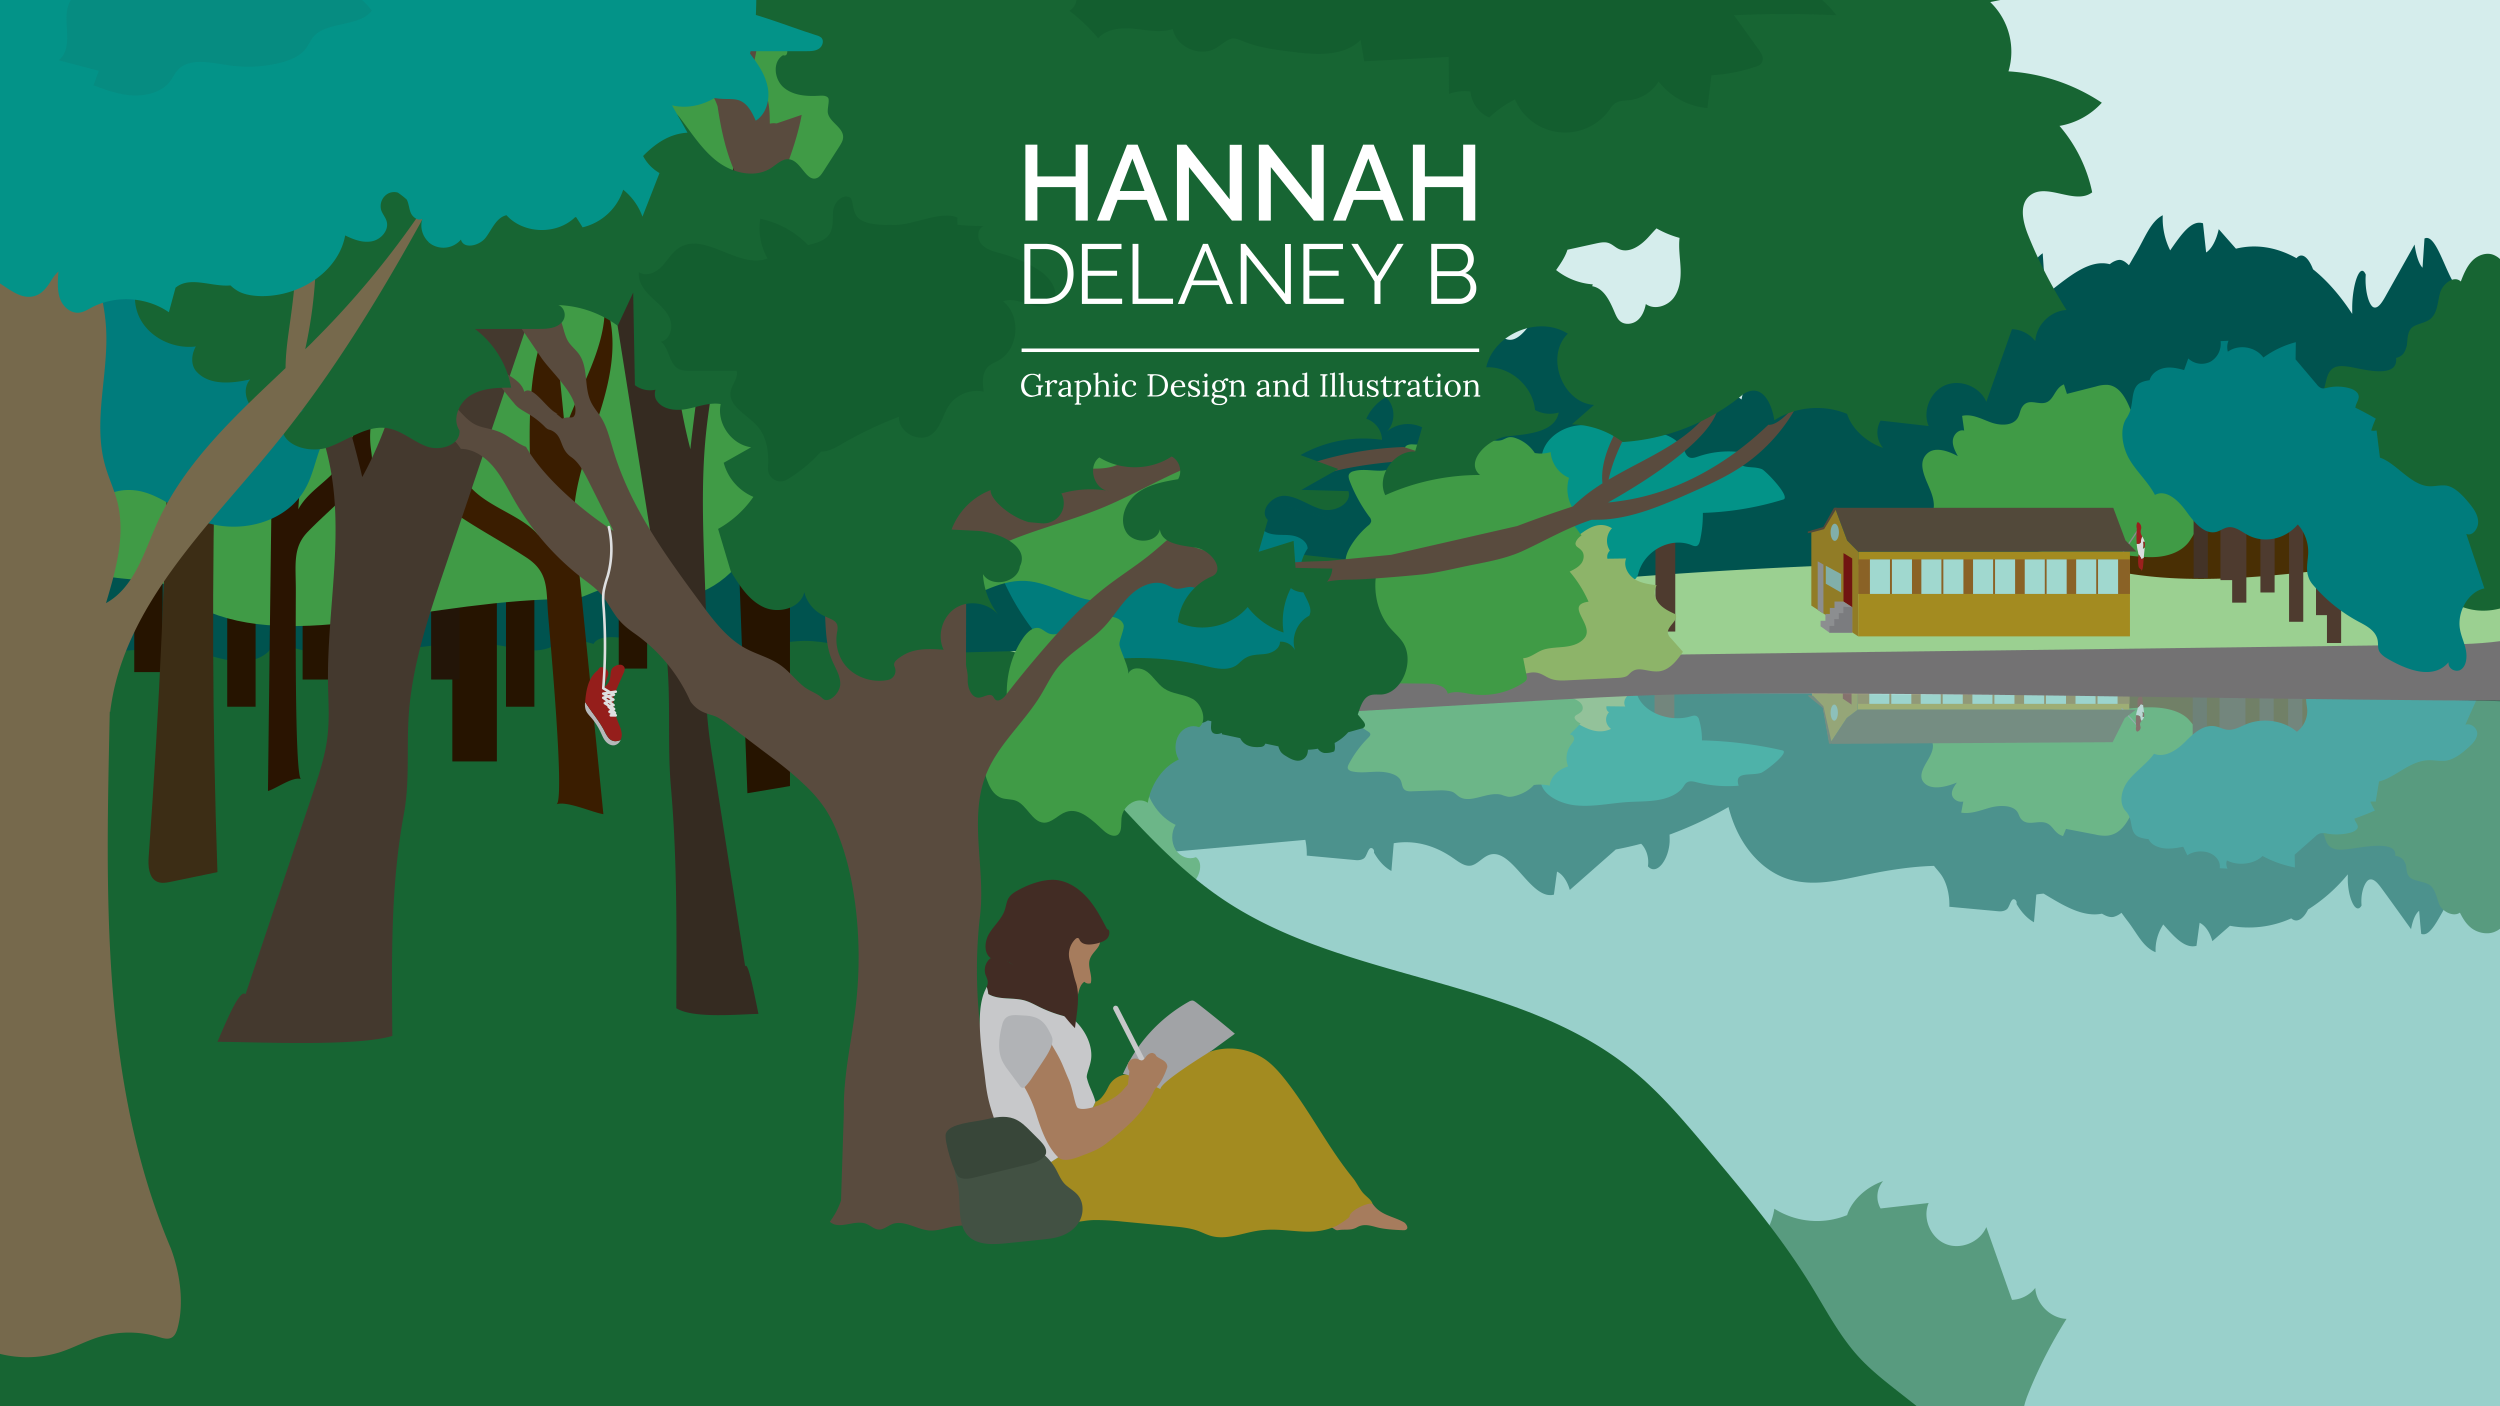 <svg xmlns="http://www.w3.org/2000/svg" width="1920" height="1080" viewBox="0 0 1920 1080"><g id="BG"><rect width="1920" height="1080" fill="#d5edec"/></g><g id="background_trees_and_water" data-name="background trees and water"><path d="M1989.6,266.4c-1.5-6.3-3.8-9.8-5.5-15.5-2.3-7.5-3.6-18.6-3.4-29.7l-23.8-4.4c-1.5-.3-3.1-.4-4.2,2.9s-1.3,6.2-2.2,8.2-2.5-.3-2.1-3.8c-2.3-8.2-5.2-14.4-8.4-17.9-.3,9-.7,18-1.1,27-9.6,3.4-19.4-1.5-28.3-14.1-2.8-4-5.7-8.8-8.7-7.7s-5.5,7.8-8.4,10.3c-11.1,9.3-20.2-44.4-31.5-38.5l-1.5,22.4c-2.6-2.5-4.9-9.2-6.1-17.8L1833,225.9c-3.1,5.7-6.5,11.5-10.1,10.1s-6.9-13.1-6-25.1c-4.2-9.8-10.1,6.7-10.4,24.5v5.7c-9.3-14.3-19.5-25.8-30.1-34.3-3.3-8.7-8.4-13.6-12.7-8.5-15.2-8.5-31-11.1-46.5-7.3L1704,176c-1.9,8.7-5.6,15.4-9.7,17.9l-2.4-22.4c-9-3-17.1,9.2-25.2,20.8a54.8,54.8,0,0,1-5.7-27c-9.4,4.8-13.7,17.5-20.8,29.5-2.5,4.2-4,7-5.2,8.9-1.9-1.9-3.9-3.5-6.1-4s-5.8.9-8.6,3.2c-15-3.9-30,8.5-44.2,19.5a48.5,48.5,0,0,1-5.5-.9l-1.8-27c-5,3.5-9.6,9.7-13.2,17.9.6,3.4-2,5.7-3.4,3.7s-2.1-5.7-3.3-8.1-4.4-3.2-6.7-2.9l-37.5,4.4c.2,11-1.8,22.2-5.4,29.7-1.9,3.9-4.2,6.8-6.2,10.2-17.5-.7-35-4.2-52.3-8.9-19.2-5.1-38.6-11.5-57.7-4.2s-37.9,31.1-45.6,70.5a262.6,262.6,0,0,0-44.7-26.9q.2-3.1,0-6.3c-.4-17.8-9.7-34.3-16.4-24.6,1.1,8.8-1.5,17.5-5.2,22q-9.5-3.3-19.2-5.7l-1.1-1.2-33.6-38.2c-1.9,8.7-5.5,15.4-9.7,17.9l-2.4-22.4c-17.8-5.9-32.1,47.8-49.6,38.5-4.6-2.5-8.7-9.2-13.3-10.3s-9.3,3.7-13.7,7.7c-14.1,12.6-29.6,17.5-44.7,14.1l-1.8-27c-5,3.5-9.5,9.7-13.2,17.9.6,3.4-2,5.8-3.4,3.8s-2.1-5.8-3.3-8.2-4.4-3.2-6.7-2.9l-37.5,4.4a85.5,85.5,0,0,1-1.1,15.3L967,269l-74.5-8.5c-20.8-2.4-42.2-4.6-62,9.3-22.3,15.5-41.5,51.5-52.1,97.7-33.7-17.7-68.4,51.3-70.8,128.1S729.3,645,760.5,678.5s67.7,33.4,101.6,18.3c6-2.7,12.1-5.8,17.7-11.4,8.5-8.4,15.7-21.9,23.6-32.8,32.6-45.3,73.4-44.2,111.4-57.2,13.6-4.6,27.1-11.2,40.6-16.9,53.8-22.6,108.7-30.2,163.3-37.8l27.8-3.9,99.9-13.8,87.8-12.2,142.2-19.7c7.1-1,14.4-2,21.2,2.5s11.5,12,17.7,15.3c14.8,7.8,29.1-13.3,42.9-27.5,37.5-38.2,84.4-25.2,116.5,32.4l49.8,44.6c12.6,11.4,26.6,22.8,39.4,12.3,10.4-8.6,18.6-31,29.7-32.4,7.9-1,15.5,9.3,23.4,7.8,17.5-3.5,22.2-57.3,17.1-94.8s-14.8-76.4-8.7-113.1c.1-.8.3-1.6.4-2.4l54.4,6.5c3.7-9,7.4-18.5,9.7-32S1992.6,278.2,1989.6,266.4Z" fill="#00534f"/><path d="M1947.9,1098.9c.2,15.4-26.3,42.4-35.4,54.8-10.9,14.9-31,19-49.3,22-35.8,5.9-72,11.8-108.2,8.6-27.1-2.5-53.6-10-80.8-12.3-17.8-1.5-35.8-.8-53.4-3.3-20.9-3-43.6-5-55.5-14.4l-57.1-44.8-49.8-39.1c-10.8-8.5-21.8-17.1-31.1-27.4-14.6-16-24.7-35.5-36-53.9-23.3-38.1-52.1-72.4-80.8-106.5-17.7-21.1-35.6-42.3-56.9-59.6-88-72-218.2-67.4-313-130.2-32.4-21.5-59.4-50.1-85.5-78.9-12.5-13.6-24.9-27.6-34.2-43.6-5-8.5-9.1-19-5.2-28.1a22.1,22.1,0,0,1,1.8-3.4c7-10.2,22.9-11.7,36-11.4l195.9,3.4c122.5,2.1,764.4,2.2,889.6,8.5-11.8,85.5.9,174.4,7.7,260.4C1954.7,901.4,1946.1,997,1947.9,1098.9Z" fill="#99d0cb"/><g opacity="0.5"><path d="M1988.8,651.6c-1.5,4.9-3.8,7.8-5.6,12.2-2.3,5.9-3.6,14.7-3.5,23.4l-24.1,3.5c-1.5.2-3.1.3-4.3-2.3s-1.2-4.9-2.1-6.4-2.6.2-2.2,2.9c-2.3,6.5-5.3,11.4-8.5,14.1-.3-7.1-.7-14.2-1.1-21.3-9.7-2.6-19.7,1.3-28.7,11.2-2.9,3.1-5.8,6.9-8.8,6s-5.6-6.1-8.6-8c-11.2-7.4-20.4,34.9-31.8,30.3-.6-5.9-1.1-11.8-1.6-17.7-2.7,2-5,7.3-6.2,14.1-7.2-10-14.4-20.1-21.7-30.1-3.2-4.4-6.6-9-10.2-8s-7.1,10.4-6.1,19.9c-4.3,7.7-10.3-5.4-10.6-19.3v-4.6a127.1,127.1,0,0,1-30.5,27c-3.3,6.9-8.5,10.8-12.9,6.8a79.3,79.3,0,0,1-47.1,5.7l-13.5,11.8c-1.9-6.8-5.5-12.1-9.8-14.1l-2.4,17.7c-9.1,2.4-17.3-7.2-25.5-16.4a35.7,35.7,0,0,0-5.9,21.3c-9.5-3.8-13.8-13.8-21-23.3-2.5-3.2-4.1-5.5-5.2-7a16,16,0,0,1-6.2,3.2c-3,.5-5.9-.8-8.8-2.5-15.1,3-30.4-6.8-44.8-15.4a53.5,53.5,0,0,0-5.6.7l-1.8,21.3c-5.1-2.8-9.7-7.7-13.4-14.1.6-2.7-2-4.6-3.4-3s-2.1,4.6-3.4,6.4-4.4,2.5-6.7,2.3l-38.1-3.5c.3-8.6-1.8-17.5-5.5-23.4-1.9-3-4.2-5.3-6.3-8-17.7.5-35.4,3.3-53,7-19.4,4-39.2,9.1-58.5,3.3s-38.5-24.5-46.3-55.5a294.3,294.3,0,0,1-45.3,21.2c.1,1.6.1,3.3.1,5-.5,13.9-9.9,27-16.7,19.3,1.1-6.9-1.5-13.7-5.2-17.3-6.5,1.7-13,3.2-19.5,4.4l-1.1,1-34.2,30.1c-1.9-6.8-5.5-12.1-9.8-14.1l-2.4,17.7c-18.1,4.6-32.6-37.7-50.3-30.3-4.7,1.9-8.8,7.2-13.5,8s-9.4-2.9-13.9-6c-14.3-9.9-30-13.8-45.3-11.2l-1.8,21.3c-5.1-2.7-9.7-7.6-13.4-14.1.6-2.7-2-4.5-3.4-2.9s-2.1,4.5-3.4,6.4-4.4,2.5-6.8,2.3l-38-3.5a54,54,0,0,0-1.1-12.1l-50.7,4.6-75.5,6.7c-21.1,1.8-42.7,3.6-62.9-7.3-22.5-12.3-42-40.7-52.8-77.1-34.1,13.9-69.3-40.4-71.8-100.9s22.1-117.8,53.6-144.2,68.7-26.3,103.1-14.4c6.1,2.1,12.2,4.6,17.9,8.9,8.6,6.7,16,17.3,24,25.9,33,35.7,74.4,34.8,113,45.1,13.8,3.6,27.4,8.9,41.1,13.3,54.6,17.8,110.2,23.9,165.6,29.8l28.2,3.1,101.3,10.9,89,9.6,144.3,15.5c7.1.8,14.5,1.6,21.4-1.9s11.7-9.5,17.9-12.1c15-6.1,29.6,10.5,43.6,21.6,38,30.2,85.6,19.9,118.1-25.5l50.5-35.2c12.7-8.9,27-17.9,39.9-9.6,10.6,6.7,18.9,24.4,30.1,25.5,8,.8,15.8-7.3,23.8-6.1,17.7,2.7,22.5,45.1,17.4,74.6s-15.1,60.3-8.9,89.2c.1.6.3,1.3.4,1.9l55.2-5.1c3.7,7.1,7.5,14.6,9.8,25.2S1991.8,642.3,1988.8,651.6Z" fill="#00534f"/><path d="M1766.6,581.1c8.9-5.1,15.9-11.7,22.7-18.3s13.2-15,7.2-21.5c-4.1-4.4-12.2-5.4-19.3-6-52.5-4.3-106-7.6-157.5.6-1.7.3-3.6.7-4.7,1.7a4.5,4.5,0,0,0-1.3,3.2c-1.2,13.1,5.2,26.4,17.3,35.9C1660.7,600.1,1733.5,599.9,1766.6,581.1Z" fill="#492f04"/><rect x="1270.7" y="500.8" width="15.2" height="69.63" fill="#4e3b2f"/><path d="M1335.3,603.4a96.8,96.8,0,0,1-31.8-2.5c-2.4-.6-5-1.3-7.1-.4s-2.7,2.5-3.7,3.9c-3.8,5.5-11.5,8.7-19.3,10s-15.8,1.1-23.7,1.6c-13.3.9-26.5,3.9-39.8,2.5s-26.9-9.2-26.7-19.8c0-2,.6-4-.2-6-2-5-11.6-6.3-13.3-11.4-1-3.3,1.9-6.6,4.2-9.5a34.4,34.4,0,0,0,7.6-24l21.1-1.1c1.8,0,4-.3,5-1.5s.5-2.3.6-3.5c.5-5,7.6-7.5,13.6-9,9.5-2.3,19.4-4.6,29.2-3.2a9.3,9.3,0,0,1,4.8,1.8,7.9,7.9,0,0,1,2,3.4c5.1,12.7,24.8,20.2,40.5,15.5,1.4-.4,3-.9,4.3-.4a3.9,3.9,0,0,1,2.3,3,53.4,53.4,0,0,1,2.2,15.8,311,311,0,0,1,61.8,7.7c6,1.4-13.7,16.5-16.5,17.3C1344.1,596.1,1331.6,592,1335.3,603.4Z" fill="#039388"/><path d="M1237.3,559.8c-4.4-3.3-5.1-8.9-1.6-12.8a4.2,4.2,0,0,1-1.9-4.6l14.4.2c-2.3-4.2,1.1-9.1,6.1-11.6s11.3-3.2,17.3-3.8c-2.8-3.1-1.5-7.5,1.8-10.4s8-4.5,12.6-6.1c3-3.5-6.8-6.9-5.7-11a6.6,6.6,0,0,1,2.2-2.8l9.3-7.7c-4.7-5.1-10.5-10.7-18.7-11.2s-15,3-20.6-.2c-1.3-.7-2.3-1.7-3.6-2.4a18.5,18.5,0,0,0-6.7-1.1l-39.3-1.4c-4.1-.1-8.2-.3-12.1.7s-7.3,3.2-11.4,3.6-6-.2-8.9-.5c-10.3-.8-22.2,3.8-23.3,11.5-.7,5,3.2,9.6,5.7,14.3a27.2,27.2,0,0,1,2.9,16.9c-.3,2-.8,4.1.3,5.9s2.6,2.4,4.3,3.4c13.1,7.5,25.8,14.9,40.1,21C1211.5,554.4,1223.3,566.3,1237.3,559.8Z" fill="#8db469"/><path d="M1584.4,642.1l2.3-5.5,22.4,4.3a31.3,31.3,0,0,0,9.1.9c9-.8,14-7.9,17.3-14.1,8,2.7,18.2-4.3,15.2-10.3l7.7-1.1c-4.9-.9-4.8-6.5-1.1-9s9-3.1,13.5-4.7c10.3-3.6,15.8-11.8,20.5-19.5l11.4-18.5c-3.2-2.8-9.3-2.5-13.5-4.4s-6.1-5.4-9-8.3c-5.9-5.7-16-8.2-25.7-8.6s-19.3,1-28.9,1.4c-14.7.7-29.5-.9-44.1,0s-29.6,4.6-44.6,6.1c-22.9,2.3-48.9.3-66.3,11.6,7.5-1.3,14,4.9,13.9,10.6s-4.3,10.8-6.9,16.1-3,9.7,1.2,13.1c5.9,4.7,16.5,1.9,24.1-1.2-2,2.9-4.2,5.9-3.8,9.2s4.5,6.3,8.7,5.4l-1.6,8.5c7.4,1.3,14.9-1.8,22.1-3.8s17.1-2.1,20.8,2.9c1.4,1.8,1.6,4.1,3.2,5.9,4.8,5.5,12.2,1,18.4,2.7S1577.3,640,1584.4,642.1Z" fill="#409b46"/><path d="M1847.7,664.2c.7,3.4.3,7.2,3.3,9.8s10,2.9,14.4,5.3,5.9,9.6,7.8,14.9,10.7,10.5,16,6.7c2.2,4.3,4.6,8.6,8.9,11.9s11.2,5.1,16.8,3.2,7-5,10.9-7.1,8.7-2.7,13.4-3.4c8.9-1.3,18.1-2.8,25.6-6.6s13-10.6,11.5-17.2c-.7-3-2.7-5.8-3-8.7-1.2-9.8,13.9-15.6,22-23.3,14.8-13.8,6.3-34-2.6-50.4-6.3-11.6-12.5-23.3-18.7-35l-5.2-9.8a139.3,139.3,0,0,1-7.5-15.6c-1-2.7-1.8-5.5-3.9-7.8a23.9,23.9,0,0,0-5.9-4.4c-14.9-8.9-33.7-15.9-52.5-13.6-12.5,1.5-23.6,7-32.8,13.4-23.6,16.5-37.3,39.7-61.7,55.5-8,5.2-18.1,11.1-17,19,.4,2.4,1.8,4.8,2,7.3.4,8.3-13.8,14.9-10.8,22.8.9,2.3,3,4.2,4.4,6.3,3,4.7,2.3,11.3,8.2,14,3.4,1.6,7.6,1.2,11.5.8,8.6-.8,38.6-7.8,36.7,5C1844.7,658.1,1846.4,660.6,1847.7,664.2Z" fill="#176533"/><path d="M1219.3,517.8a71.4,71.4,0,0,1-14.5,17.3c3.2,1.1,6.6,2.4,8.8,4.5s2.8,5.3.5,7.3-4,2-4.7,3.6,2,4,4.5,5.2l-8.3,8.4a3.4,3.4,0,0,1,3.3,3.6c-.2,1.6-1.5,3-2.5,4.5a17,17,0,0,0-2.1,16.4c-7.9,2.5-13.6,8.4-14.1,14.8a33.4,33.4,0,0,0-12.2-.5c-3.5,4-8.9,7-14.9,8.5a13.4,13.4,0,0,1-4.9.5,31.7,31.7,0,0,1-5-1.5c-10.5-2.8-23.5,6.9-32.2,1.7-1.9-1.1-3.1-2.7-5-3.7s-6.6-1.5-10.1-1.4l-21.4.7a10.8,10.8,0,0,1-4.4-.4c-3.5-1.3-3-5-4.3-7.8-2.2-4.8-10-6.7-16.8-6.8s-13.7,1.2-20.2-.2a5.7,5.7,0,0,1-3.3-1.6c-.9-1.2-.3-2.7.3-3.9a83.4,83.4,0,0,1,15.1-20.5c.8-.8,1.6-1.7,1.5-2.7s-1.4-1.8-2.4-2.4a57.9,57.9,0,0,1-13.5-11.9c-2.6-3.3-4.7-7.2-3.4-10.8s2.5-3.9,3.4-5.9c2.9-6.9-5.2-14.5-2.2-21.5,1.8-4.2,7.4-7,13.3-8s11.8-.3,17.7.3c3.8-2.6-3-6.8-2.8-10.7.1-1.9,2.2-3.5,3.8-5.1,4.7-4.6,6.5-10.9,4.7-16.6l24.1-.2c6.5,0,14.7-1.1,16.1-5.8,5.7,1.9,12.2.4,18.3-.2,13.9-1.6,28.5.9,40.1,6.7a4.9,4.9,0,0,1,2.1,1.6,3,3,0,0,1,0,2.3l-2.6,9.9c5.1.2,9.4,3,14.1,4.5s11.5,1.6,17.3,2,12,1.7,15.7,5.1C1224.2,504.5,1200.2,515.9,1219.3,517.8Z" fill="#409b46"/><rect x="1713.6" y="517.3" width="10.9" height="69.63" fill="#4e3b2f"/><rect x="1735.3" y="523.1" width="10.9" height="69.63" fill="#4e3b2f"/><rect x="1757.3" y="506.3" width="10.9" height="69.63" fill="#4e3b2f"/><rect x="1704.6" y="530.2" width="10.9" height="69.63" fill="#4e3b2f"/><rect x="1786.4" y="494.2" width="10.9" height="69.63" fill="#4e3b2f"/><rect x="1778" y="510.1" width="10.9" height="69.63" fill="#4e3b2f"/><rect x="1684" y="531.4" width="10.9" height="69.63" fill="#433327"/><path d="M1907.3,525.5c-4.6,10.4-9.3,20.7-13.9,31.1,4.6-1.6,9.6,3.1,9.1,7.4s-4.1,7.7-7.6,10.8-9.8,8.5-16.5,9.4c-4.6.6-9.3-.6-14-.3-13.8.7-25.3,13.4-37.3,16.3-.9,5.2-1.7,10.3-2.6,15.5a14.1,14.1,0,0,0-4.1,0,62.4,62.4,0,0,0,3.5,6.8c-5.1,2.3-10.4,4.3-15.7,6.2a4.8,4.8,0,0,0,.6,1.8c.9,1.7,2.4,3.5,1.9,5.2s-3.3,3.3-5.9,3.9a44,44,0,0,1-17.7.6,12.1,12.1,0,0,0-5-.2,7.7,7.7,0,0,0-3.6,2.1l-16.2,14.3.2,9.8a85.7,85.7,0,0,1-24.9-8.8c-6.1,6.3-18.9,7.9-27.3,3.4a7.4,7.4,0,0,0,.5,6.3l-6.1-.3c.9-4.6-2.4-9.6-7.8-11.7s-12.6-1.4-17,1.8l-3.2-6.6c-5.1,1-10.4,1.9-15.5,1.1s-9.6-3.3-11-6.9c-4.1-.5-8-1.3-10-3.3-4.8-4.8-1.8-11.9-7.6-18.2s-3.4-17,2.4-24.1,14-12.6,19.3-20c8.6,3.4,18-3.2,24.1-9.4s14.1-13.6,23.4-11.6c2.9.6,5.5,2.1,8.4,2.5,5.5.7,10.4-2.4,15.4-4.4,12.6-5,28.7-2.5,38.4,6a20.4,20.4,0,0,0,8-16.4c-.2-4.1-1.7-8.4-.3-12.4s3.7-5.5,6.3-7.7a124.3,124.3,0,0,1,32.8-19.1c6.1-2.4,13.4-5.3,14.6-10.9.4-1.9,0-3.9.9-5.6s3.6-3.3,6-4.3c15.1-6.7,35.6-12.8,47.5-2.4-.7-3.9,6.2-6.3,10-3.9s4.3,7,3.3,10.9-3.4,7.5-4.4,11.3C1885.9,512,1895,523.6,1907.3,525.5Z" fill="#007c7c"/><path d="M1658.6,549.4l-1.7.2" fill="none"/><path d="M1663.9,556a1.8,1.8,0,0,0-.4-1.7l-.6-.4c0-.1,0-.1-.1-.2" fill="none"/><path d="M1665.3,543a1.5,1.5,0,0,1-.4-1.1v-.2h-.2l-.7-.2" fill="none"/><path d="M1660,543.5l-.4.2" fill="none"/><rect x="1426.6" y="496.6" width="208.7" height="48.49" fill="#a38b20"/><path d="M1629.6,544.2l12.6,13.9" fill="none" stroke="#8a8c8e" stroke-linecap="round" stroke-miterlimit="10" stroke-width="0.86"/><rect x="1426.6" y="520.8" width="208.7" height="19.76" fill="#8a6226"/><rect x="1435.6" y="520.8" width="15.4" height="19.76" fill="#a0d8cf"/><rect x="1452.5" y="520.8" width="15.4" height="19.76" fill="#a0d8cf"/><rect x="1475.1" y="520.8" width="15.4" height="19.76" fill="#a0d8cf"/><rect x="1492" y="520.8" width="15.4" height="19.76" fill="#a0d8cf"/><rect x="1514.8" y="520.8" width="15.4" height="19.76" fill="#a0d8cf"/><rect x="1531.7" y="520.8" width="15.4" height="19.76" fill="#a0d8cf"/><rect x="1554.5" y="520.8" width="15.4" height="19.76" fill="#a0d8cf"/><rect x="1571.3" y="520.8" width="15.4" height="19.76" fill="#a0d8cf"/><rect x="1594" y="520.8" width="15.4" height="19.76" fill="#a0d8cf"/><rect x="1610.9" y="520.8" width="15.4" height="19.76" fill="#a0d8cf"/><path d="M1406.3,569.7l11.9-18.3,8.3-6.3h213.8l-8.4,6.3-9.4,18.6-215.3,1.3A1.1,1.1,0,0,1,1406.3,569.7Z" fill="#52493a"/><path d="M1404.7,568.8l-4.7-25.5-8.4-8.4-1-36.1,36-2.2v48.5l-8.3,6.3L1406.7,569A1.1,1.1,0,0,1,1404.7,568.8Z" fill="#917c26"/><path d="M1388.8,533.8v.9l11.1,9,4.7,26.8a1,1,0,0,0,1,.8h0a1.1,1.1,0,0,0,1-1.5l-6.2-27.3-8-8.2Z" fill="#52493a"/><path d="M1646.5,547.3a.3.3,0,0,0,.1-.2c-.2-1.9-.5-3.8-.7-5.7l-1-.4a1.4,1.4,0,0,0-.9-.1c-.1.1-.1.2-.2.2a5.8,5.8,0,0,1-2,2.4,11.4,11.4,0,0,1-.6,2.5,13.7,13.7,0,0,0-.7,3.4h1a3.3,3.3,0,0,1,2,.8c.3.3.2.8.3,1.3a3.5,3.5,0,0,0,.6,1.7l.3.5a10.1,10.1,0,0,0,1.7-2.5,1.4,1.4,0,0,0,.2-.6h-1c-.1-.8.3-1.7.1-2.5s-.5-1-.4-1.4S1646.1,547.3,1646.5,547.3Z" fill="#dcddde"/><path d="M1645.9,541.4c-.2-1.5-.3-3-.5-4.5a3.6,3.6,0,0,0-1.4-3c.3.3.1.7-.3,1s-.8.4-1.2.7a1.7,1.7,0,0,0-.6,1.1,12.9,12.9,0,0,0-.3,3.9,13.2,13.2,0,0,1,.2,2.8h0a5.8,5.8,0,0,0,2-2.4c.1,0,.1-.1.2-.2a1.4,1.4,0,0,1,.9.1Z" fill="#711411"/><path d="M1644.7,553.7l-.3-.5a3.5,3.5,0,0,1-.6-1.7c-.1-.5,0-1-.3-1.3a3.3,3.3,0,0,0-2-.8h-1a42.2,42.2,0,0,0,.1,8.7,4.4,4.4,0,0,0,.1,3.2c.2.2.3.5.7.6l.6-.2a3.4,3.4,0,0,0,2-3.2,16,16,0,0,1-.5-2.1A4.4,4.4,0,0,1,1644.7,553.7Z" fill="#711411"/><path d="M1646.6,547.5v-.4a.3.3,0,0,1-.1.2c-.4,0-1.2-.1-1.2-.6s.3.9.4,1.4-.2,1.7-.1,2.5h1A6.5,6.5,0,0,0,1646.6,547.5Z" fill="#711411"/><polygon points="1401.7 511.3 1401.7 521.6 1413.5 532.2 1413.5 521.6 1401.7 511.3" fill="#81afa9"/><polygon points="1415.2 509.9 1415.3 536.6 1422 541.1 1422 513.1 1415.2 509.9" fill="#711411"/><ellipse cx="1408.7" cy="547.3" rx="2.8" ry="6.2" fill="#81afa9"/><path d="M863.8,699.2c2.8,5.6,10.2,5.1,14.8,1.5s8-9.2,12.7-12.5c6.7-4.7,15.2-4.3,22.3-8.2s11.5-16.9,4.9-21.7c-5.5,2.2-12.1-.2-15.6-5.7s-3.5-13.6,0-19.1c-12-5.6-21.3-18.5-23.9-33.3-7.7,5.2-19.1-1.6-20.1-12-.4-4.3.4-9.4-2.4-12.2s-7.9-.4-11.1,2.6c-8.7,8-18.6,18.3-29.2,14.6-6-2.1-10.9-8.6-17.2-8.3-8.6.5-12.9,13.5-21.1,16.8-3.5,1.5-7.5.9-11.1,2.1-18.7,6.5-11.5,49.6-30.6,54.3,6.4,13.7,22.9,13.5,36.1,11.5-4.2,19.8.1,41.8,11.2,57.5,3,4.3,7.4,8.5,12.1,7.2,2.5-.6,4.6-2.7,6.9-3.8,7.8-3.6,15.5,4.4,23.1,8.4s31.2,8.6,34.9-2c.9-2.8-3.4-11.4-3.3-15.1S865.5,702.5,863.8,699.2Z" fill="#409b46"/></g><path d="M1896,442.9a4231.1,4231.1,0,0,0-800.5,15.3c-12.8,1.5-25.8,3.1-38.7,2.9-9.1-.2-18.1-1.1-27.2-1.6-30-1.4-60,3.3-89.7,7.9L689.4,506.6C767.7,526,850.7,522.3,932,519.1q490.2-19.2,981.1-2.6c14.5.5,30.7.5,41.3-8.3,12.9-10.7,2.9-28.5-5.2-38.9C1935.1,451.2,1920.7,444.8,1896,442.9Z" fill="#9bd091"/><path d="M1767.3,377.1c8.9,6.8,15.9,15.8,22.7,24.7s13.2,20,7.2,28.8c-4.1,5.9-12.2,7.2-19.3,8-52.5,5.8-106,10.3-157.5-.8-1.7-.4-3.6-.8-4.7-2.2a7.4,7.4,0,0,1-1.3-4.4,64.2,64.2,0,0,1,17.3-48.1C1661.4,351.7,1734.2,351.9,1767.3,377.1Z" fill="#492f04"/><g opacity="0.5"><path d="M849.6,874.4a10.1,10.1,0,0,1,2.5-.4Z" fill="#176533"/><path d="M1581.7,1154.3a112.3,112.3,0,0,0,25.1-51c-13.3-10.1-35.5,8.3-48.2-2.7-7.9-6.8-5.1-19.6-1.3-29.3a356.8,356.8,0,0,1,29.8-58.4c-12.3-.5-23.3-11.4-24-23.8a23.8,23.8,0,0,1-17.9,9.2l-19.7-55.9c-4.9,11.6-19.8,17.8-31.4,12.9s-17.8-19.8-12.9-31.4l-36.9,4.2a18.3,18.3,0,0,1,1.9-21c-13.3,4.6-24.3,15.2-27.6,26.1a61.4,61.4,0,0,1-55.9-4.9c-1.7,11.3-7.9,26.2-19.9,22.1a17.7,17.7,0,0,1-5-2.9,161.1,161.1,0,0,0-91.6-35.9,67.3,67.3,0,0,1-39,13.6l17,14.9c-24.5,1.6-37.7,37.6-20.1,54.7-22.3,14.2-56.9,0-62.7-25.8,18.3.8,35.9-14.6,37.5-32.9a24.5,24.5,0,0,1,18.2-1.8c-2.9-15.3-23.7-16.6-39.2-18.3s-33.3-19.9-21.2-29.7a177.3,177.3,0,0,1-72.8-15.5c-7.2,14.7,6.9,34.5,22.9,33.5,3,10.4,2.4,8.1,5.4,18.6a25.4,25.4,0,0,1-27.4-3.5c7.3,6.8,7.1,20.1-.5,26.6a36.9,36.9,0,0,1-15-16.5,17.7,17.7,0,0,0,12.1-16.2,98.5,98.5,0,0,1-62.6-11.7l29-10.8-28.3-15.9,36.1-1c2.9-9.5-10.6-16.4-20.3-14s-18.1,9.6-28.1,10.4-20.8-11.6-13.5-18.5c-2.4-8.2-4.7-16.4-7.1-24.5l26.9,8.4L995,815l28.2-.7c-.7-14.3-20.3-23.4-31.8-14.9a56.2,56.2,0,0,1-5.6-34.2,58.1,58.1,0,0,0-27.6,19.7c-12.6-15.1-35.9-20.1-53.6-11.7a43.6,43.6,0,0,0,26.5,35.4c10.1,5.1-1.4,20.3-12.6,21.9s-26.4,2.9-27.7,14.1c-2.3-11-20.3-11.6-26-1.9s-.4,22.8,8.5,29.6,20.4,8.9,31.5,10.8c3.5,5.8,1.1,14.3-5,17.4-16.3-10.8-38.9-11.1-55.5-.7-8.8-6.4-4.7-22.6,5.3-25.4a82.1,82.1,0,0,1-34.5-2.3,150.8,150.8,0,0,1,16.6-26l-84.3,14.6a15.9,15.9,0,0,1,13.4,13.9,51.9,51.9,0,0,1-30-30.2l19.6-1c17-.9,40.6-12,32.9-27.2-1.5-12.7-22-16.9-28.4-6a55.3,55.3,0,0,1,12.4-32c-7.5,9.7-22.6,12.5-33.1,6.1s-14.8-21.1-9.5-32.2c-10.6.7-21.9,1.3-31-4.2s-13.4-19.7-5.6-26.8c-14.3-9.2-35.6-4.6-44.9,9.6a32.1,32.1,0,0,0-4.4,23.6,26.4,26.4,0,0,1-10.2,26.3,27.4,27.4,0,0,0-10.9,15.6c-2.9-12.3-19.7-16.7-31.2-11.4s-18.7,16.7-25.3,27.6l-9.7,32.5a80.9,80.9,0,0,1,27.1,24.6,39.6,39.6,0,0,0-22.8,26.2l21.1,11.9c-15.1,2-26.6,18.3-23.4,33.2-8.5,1.3-17-2.1-25.5-3.8s-18.8-.8-23.6,6.3a10.1,10.1,0,0,0-1,8.5,19.7,19.7,0,0,0-15.8,3.4c-.4,23.7-.9,47.4-1.3,71.1l-11.9-25.4a83.7,83.7,0,0,1-45.6,15.9c4.3-1.5,6.2-9.1,2.8-13.1s-11.5-5.2-17.9-5.2h-49a73,73,0,0,0,27.9-45.1c-10.6,0-21.8-.3-31-5.8s-14.6-18.3-8.7-27.2c.8-11-14.7-16-25.1-12.2s-19.1,12.2-30,14c-15.8,2.7-30.1-8.9-45.1-14.5s-38.3,1.6-35.8,17.4l16.9,11.5c-10.1-5.2-22.1-8.8-32.7-4.5s-16.6,19.3-8.9,27.6c-14.2-3.1-31.2-4.8-41.1,5.8-4.9,5.2-4.1,13.5-.7,19.5-17.7-2.2-37.2,7.3-44.1,24.1-9.1,22.1,6,50.5,29.4,55.3l-31.8,56.1a44.2,44.2,0,0,1,34.8,29.6c-25.4.7-48.7,21.8-52,47-3.7,28.4,15.6,55.1,38.3,72.6-10.1,5.2-9.4,21.2-1.4,29.2s19.9,10.4,31.1,12.3a52.4,52.4,0,0,0-33.1,40.7,69.9,69.9,0,0,0,41-20.6,56.3,56.3,0,0,0,11.4,41.5c9.6,3.3,13.2-14.2,22.8-17.3s15.8,7.6,23.1,13.4,20,7.9,30.8,8.6l43.5,3.1c21.2,1.5,48.3,8.6,49.8,29.8a313.9,313.9,0,0,1,51.8-42.3c-9.4,20.4,21.2,44.3,38.7,30.2-3.1,10.8-6.2,22.1-3.6,33.1s13,20.9,24,18.7c8.3-1.6,14.2-9.2,22.3-11.4,11.2-3.1,22.3,4.8,30.5,13s16.4,18,27.8,19.9,24.9-10.4,18.8-20.3c17.5,23,57.7,22.2,74.3-1.3,3.1,26.4,43.4,36.8,60.2,17.5-6.9,11.8,2.1,29.6,15.7,34.9s31.3,1.4,46.5-3c9.7-2.8,20.9-7.2,22.9-17,14.4,17,38.4,28.4,59.4,20.8s31-39.3,13.8-53.5c18.7-5.9,36.7,8.9,54.2,17.7s46.6,5.9,47.3-13.7c.5-11.1-7.6-26.3,2.6-30.6s19.5,9.8,27.9,4.6c5.6-6.7,5.7-17.5,0-24.2,12.2-6.2,26,3.2,38.8,8s33.2-2.2,28.9-15.2c23.7,26.8,72.7,23.8,93-5.7-2.2,14.1,9.8,28.9,24,29.1s26.9-14.7,23.7-28.6c16.2,13.7,34.1,28.1,55.4,29.3s44.4-18.5,38-38.8c12.9,5.2,26.5,10.5,40.3,8.9s27.6-12.6,27.2-26.5c11.5,12.3,25.6,24.6,42.5,24.7s33.3-19.4,24.2-33.6l23.3,4.9a106.6,106.6,0,0,0,16.4-38.6c8.4,9.8,25.6,5.9,33.6-4.2s9.4-23.7,10.4-36.6l48.4,32.2,15.5-20L1574,1307l.9-48-46.4-9.4c14.1-13.2,19.8-34.8,14-53.2a145.4,145.4,0,0,0,71.7-24.1A57.7,57.7,0,0,0,1581.7,1154.3Zm-994.8-33.2c2,.9,3.2,2.8,4.4,4.6l12.6,19.7c1.3,2,2.7,4.3,2.8,6.7.5,8.1-11.9,12.3-11.8,20.4,0,3.6,2.5,7.7.1,10.3s-4,1.6-6.1,1.4c-9.7-.5-20.3.1-27.7,6.3s-8.9,19.9-.6,24.9c5-1.9,3.9,7.4-.7,12s-11.2,6.6-15.9,11c-10,9.3-10.2,27.6-22.7,33.2a70.5,70.5,0,0,0-14.1-23.5,67.6,67.6,0,0,1-47.2,21.1,10.9,10.9,0,0,1-6.4-1.2c-2.1-1.2-3.2-3.5-4.1-5.7a45.5,45.5,0,0,1-2.4-25.3c.5-2.8,1.4-5.7,1.1-8.6s-1.7-5.3-2.8-7.9a59.3,59.3,0,0,1,5.2-56.5l21,6.7a9.7,9.7,0,0,0,5,.6c2-.5,3.4-2.2,4.6-3.8,9.2-11.7,17.1-24.7,28.9-33.7s29.1-13.1,41.5-4.9c4.5,2.9,8.9,7.5,14.2,6.5C574.7,1133.8,578.6,1117.4,586.9,1121.1ZM882.4,1074l11.9,7c1.4.8,2.9,1.7,3.5,3.1,1.5,3.1-1.3,6.4-3.9,8.4a61.5,61.5,0,0,1-21.3,10.9,29.5,29.5,0,0,0,23.6,15.5c4.6.3,9.9-.2,13.2,3.1s.9,12.4-4.8,14.4-12-.5-16.8-4.1-8.7-8.3-13.7-11.7c-1.7-1.1-3.8-2.2-5.6-1.4s-2.8,2.9-3.3,5a72.8,72.8,0,0,0-2.4,16.1A55.4,55.4,0,0,1,838,1112c12.2,13.2,11,4.9,8.9-1s-2.2-1.6-4.9-7.2a8.3,8.3,0,0,0-3.6-4.2,11.4,11.4,0,0,0-5.2-.8c-6,0-12.3-.6-17.3-3.9s-8-10.3-5.3-15.6c5.8,3.3,14.2-.1,16.1-6.5.9-3,.7-6.8,3.3-8.7s4.8-1,7.2-.4a68.8,68.8,0,0,1,27.4,15c2.6,2.3,6.8,4.8,8.9,2s.2-5.4,1.9-7.3S880.2,1072.7,882.4,1074ZM946,992.6a48.7,48.7,0,0,1-24-7.7,353.3,353.3,0,0,1,12.7,38.9c-8.1,1.4-12.1-9.7-19-14.2-5.2-3.3-12.4-3.1-16.4-7.6s-1.8-15.3-5.1-22.3c-2.6-5.4-8.8-11.1-12.2-18.6-1.4-3.2-2.5-7.6.3-9.8a7,7,0,0,1,5.3-.8,18.3,18.3,0,0,1,12.3,7.9c3.9-5.5,8.1-11.3,14.3-13.9s14.9-.5,17,5.9c-2.2-.7-3,2.9-2.2,5.1,2.5,6.7,8.1,11.6,12.5,17.3S949.2,986.2,946,992.6Zm344.7,52.2c-.3,7.9-1.7,15.8-.8,23.7a75.6,75.6,0,0,0-17.7,7.2c-2.2-2.1-4.2-4.4-6.2-6.6-5.9-6.5-14.8-12.8-22.8-9.1-2.8,1.3-5,3.7-7.9,4.6s-6.2.3-9.2-.4l-22.3-4.8c-1.8-5.7-5.3-10.7-8.7-15.6a51.1,51.1,0,0,1,28.2-11c-.2-.4-.3-.9-.5-1.4,9.3-1.6,13.8-12,17.5-20.7,1-2.3,2.1-4.7,4.1-6.3,3.7-3,9.5-2.3,13.2.8s5.5,7.8,6.4,12.4c6.4-4.7,16.2-1.7,21.1,4.5S1291,1036.8,1290.7,1044.8Z" fill="#176533"/></g><path d="M1458.4,1069.2c-10.8-8.5-21.8-17.1-31.1-27.3-14.6-16.1-24.7-35.5-36-54-23.3-38.1-52.1-72.4-80.8-106.5-17.7-21-35.6-42.2-56.9-59.6-88-71.9-218.2-67.3-313-130.2-32.4-21.5-59.4-50.1-85.5-78.8-12.5-13.7-24.9-27.6-34.2-43.6-3-5.2-5.6-11-6.5-16.8l9.8-14.2c3.3-4.9,6.6-11.3,3.3-16.1-1.9-2.7-5.6-3-8.4-4.6-47-26.9-103.1-28-155.1-23.6-142.6-22.5-293.7-5.3-440.1-1.7-40.2.9-80.4,1-120.5,3.4-35.3,2.2-70.6,6-105,14.3-29.4,7-71.3,15.4-87.8,41.6-43.2,68.4-78.9,143-118.1,214-14.9,27.1-30.1,54.8-35.1,85.4-8.7,53.7,16.2,108.9,54.6,147.4s88.8,62.9,139.7,82.1a978.8,978.8,0,0,0,283.2,60.9c183.7,11.5,366.4-29.1,550.3-36.2,103-4,206.1,2.5,309,9l310.2,19.6c30.6,1.9,63.6,3.3,89.4-13.3a70.1,70.1,0,0,0,14.4-12.1Z" fill="#176533"/><path d="M820.9,616.4c-4.4-20.2,9.8-40.7,28-50.5s39.6-11.1,60.3-12.2l195.5-11.1,81-4.7c28.7-1.6,57.4-3.2,86.2-4.1,39.7-1.3,79.5-1.2,119.3-1.2,179.7.4,368.2,5.2,547.8,5.6-2.8-13.9-12.4-32.8-11-47-19.3,3.4-39.1,3.7-58.7,3.9l-334,4.4-98.7,1.2-235,3.1c-144.6,1.9-254.1,3.7-398.6,5.6" fill="#737273"/><rect x="1271.4" y="391.5" width="15.2" height="93.53" fill="#4e3b2f"/><path d="M1336,347.2a71.6,71.6,0,0,0-31.8,3.4c-2.3.8-5,1.7-7.1.5s-2.7-3.4-3.7-5.3c-3.8-7.4-11.5-11.6-19.3-13.4s-15.8-1.5-23.7-2.2c-13.3-1.2-26.5-5.2-39.8-3.3s-26.9,12.3-26.7,26.5c0,2.7.6,5.5-.2,8.1-2,6.8-11.6,8.5-13.3,15.4-1,4.5,1.9,8.8,4.2,12.7a57.7,57.7,0,0,1,7.6,32.3l21.1,1.4c1.8.1,4,.4,5,2.1s.5,3.1.6,4.7c.5,6.7,7.6,10,13.6,12,9.5,3.1,19.4,6.3,29.2,4.3a7.8,7.8,0,0,0,4.8-2.3,12.6,12.6,0,0,0,2-4.6c5.1-17.1,24.8-27.2,40.5-20.9,1.4.6,3,1.2,4.3.6s2-2.5,2.3-4.1a93.6,93.6,0,0,0,2.2-21.2,232.4,232.4,0,0,0,61.8-10.3c6-1.9-13.7-22.2-16.5-23.3C1344.8,356.9,1332.3,362.5,1336,347.2Z" fill="#039388"/><path d="M1238,405.7a14,14,0,0,0-1.6,17.2,6.6,6.6,0,0,0-1.9,6.2l14.4-.2c-2.3,5.6,1.1,12.2,6.1,15.6s11.3,4.2,17.4,5c-2.9,4.2-1.6,10.1,1.7,14s8,6.1,12.6,8.2c3,4.7-6.8,9.3-5.7,14.8a8,8,0,0,0,2.3,3.7l9.2,10.4c-4.7,6.8-10.5,14.3-18.7,15s-15-4-20.6.3c-1.3.9-2.3,2.3-3.6,3.2s-4.4,1.4-6.7,1.5l-39.3,1.9c-4,.2-8.2.3-12.1-1s-7.3-4.3-11.4-4.9-5.9.4-8.9.7c-10.3,1.2-22.2-5.1-23.3-15.4-.7-6.7,3.2-12.9,5.7-19.2a47.5,47.5,0,0,0,2.9-22.7c-.3-2.6-.8-5.4.3-7.9a13.5,13.5,0,0,1,4.3-4.6c13.1-10,25.8-20,40.1-28.2C1212.2,413,1224,397.1,1238,405.7Z" fill="#8db469"/><path d="M1848.4,265.6c.7-4.6.3-9.8,3.3-13.3s10-3.8,14.4-7c5.9-4.4,5.9-13,7.8-20.1s10.7-14.1,16-9c2.2-5.7,4.6-11.6,8.9-16s11.2-6.8,16.8-4.2,7,6.6,10.9,9.4,8.7,3.7,13.4,4.6c8.9,1.8,18.1,3.8,25.6,8.9s13.1,14.2,11.5,23.2c-.7,3.9-2.7,7.6-3,11.6-1.2,13.2,13.9,20.9,22,31.2,14.8,18.6,6.3,45.7-2.6,67.7q-9.5,23.5-18.7,47.1l-5.2,13.1a201.4,201.4,0,0,0-7.4,21c-1.1,3.7-1.9,7.4-4,10.6a30,30,0,0,1-5.9,5.9c-14.9,11.9-33.7,21.2-52.5,18.1-12.5-2-23.6-9.3-32.8-17.9-23.6-22.1-37.3-53.4-61.7-74.6-8-7-18.1-14.9-17-25.5.4-3.3,1.8-6.4,2-9.8.4-11.1-13.8-20-10.8-30.7.9-3.1,3.1-5.5,4.4-8.4,3-6.4,2.3-15.1,8.2-18.8,3.4-2.1,7.6-1.6,11.5-1.1,8.6,1.1,38.6,10.5,36.7-6.7C1845.4,273.7,1847.1,270.4,1848.4,265.6Z" fill="#176533"/><path d="M1585.1,295.2l2.3,7.3,22.4-5.7a26,26,0,0,1,9.1-1.2c9,1,14,10.6,17.3,19,8-3.7,18.2,5.7,15.2,13.8l7.7,1.4c-4.9,1.2-4.8,8.8-1.1,12.2s9,4.1,13.5,6.3c10.3,4.8,15.8,15.8,20.5,26.1l11.4,24.8c-3.2,3.8-9.3,3.4-13.5,5.9s-6.1,7.4-9,11.3c-5.9,7.6-16,10.9-25.7,11.4s-19.3-1.3-28.9-1.8c-14.7-.9-29.5,1.3-44.1,0s-29.6-6.1-44.6-8.1c-22.9-3.1-48.9-.5-66.3-15.6,7.5,1.8,14-6.7,13.9-14.3s-4.3-14.5-6.9-21.7-3-12.9,1.2-17.4c5.9-6.4,16.5-2.7,24.1,1.4-2-3.8-4.2-7.9-3.8-12.2s4.5-8.6,8.7-7.4l-1.6-11.3c7.5-1.8,14.9,2.4,22.1,5s17.1,2.9,20.8-3.8c1.4-2.5,1.6-5.6,3.2-8,4.8-7.3,12.2-1.3,18.4-3.5S1578,298.1,1585.1,295.2Z" fill="#409b46"/></g><g id="main_trees" data-name="main trees"><path d="M1220,462.1a93.7,93.7,0,0,0-14.5-23.1c3.2-1.6,6.6-3.3,8.8-6.1s2.8-7.2.5-9.9-4-2.6-4.7-4.7,2-5.4,4.5-7.1l-8.3-11.2c2.2-.2,3.5-2.7,3.3-4.9s-1.5-4-2.5-6A29.7,29.7,0,0,1,1205,367a23.5,23.5,0,0,1-14.1-19.8,25.3,25.3,0,0,1-12.2.7,28.8,28.8,0,0,0-14.9-11.5,10,10,0,0,0-4.8-.6c-1.8.3-3.4,1.3-5.1,2-10.5,3.7-23.5-9.3-32.2-2.4-1.9,1.5-3.1,3.7-5,5.1s-6.6,2-10.1,1.8l-21.4-1a9.4,9.4,0,0,0-4.4.6c-3.5,1.8-3,6.8-4.3,10.5-2.2,6.5-10,9.1-16.8,9.1s-13.7-1.5-20.2.4a5.3,5.3,0,0,0-3.3,2.1c-.9,1.5-.3,3.5.3,5.3a117,117,0,0,0,15.1,27.5,5.3,5.3,0,0,1,1.5,3.5,5.8,5.8,0,0,1-2.4,3.4,64.4,64.4,0,0,0-13.5,15.9c-2.6,4.4-4.7,9.6-3.4,14.5.7,2.8,2.5,5.2,3.4,7.9,2.9,9.3-5.2,19.5-2.2,28.9,1.8,5.6,7.4,9.4,13.3,10.7s11.8.5,17.7-.3c3.8,3.5-3,9.1-2.8,14.3.1,2.6,2.2,4.7,3.8,6.8a27.5,27.5,0,0,1,4.7,22.4l24.1.2c6.5.1,14.7,1.5,16.1,7.8,5.7-2.5,12.2-.6,18.3.3a57.3,57.3,0,0,0,40.1-9,6,6,0,0,0,2.1-2.1,5.8,5.8,0,0,0,0-3.2l-2.6-13.3c5.1-.2,9.4-4,14.1-6s11.5-2.1,17.3-2.7,12-2.2,15.7-6.8C1225,480.1,1200.9,464.7,1220,462.1Z" fill="#409b46"/><path d="M95.1,499.8c18.6-1.4,37.5-2.7,55.5,1.1,11.7,2.5,22.9,7.1,35,7.1s25.5-7.3,24-16.9c24.8,13.4,57.3,12.7,86.9,9.2s59.7-9.2,89-4.3c8.6,1.4,17.2,3.8,26.1,3.5s18.3-4.2,20.5-11.1l23.8,6.1c2.7-5.4,12.1-5.6,19.3-4.9l49.6,4.8c19.8,1.9,40,3.9,59.9,1.6,10.9-1.2,21.6-3.6,32.6-3.8,17.8-.2,34.7,5.7,52.3,8.1,14.9,2.1,30.3,1.8,45.4,1.4l69.7-1.8c16.9-.5,37.9-3.3,42.8-16.2,3.2-8.5-3.1-17.8-12.1-23s-20.4-7.2-31.3-9.1C558.7,414,323.5,395,95.3,428c-19.3,2.7-42.2,4.8-51.5,20.7s-3,39.6,1.7,54.3C61.8,503.2,78.8,501,95.1,499.8Z" fill="#00534f"/><path d="M1077.3,493.2c-2.7-4-6.3-7-9.4-10.6-11.2-12.7-14.8-33.5-8.7-50.2l-53.2-5.7-7.6-.9c-36.6-3.9-73.3-7.9-110.1-8.1-16.5-.1-34.5,1.2-47,13.5-7.1,6.9-11.8,16.8-19.7,22.4-2.4,1.6-5,2.9-7,5.1a18.9,18.9,0,0,0-2.8,4.8,28.5,28.5,0,0,0-2.3-2.6c-5.5.9-10.1,6.7-10.2,13.1-.1,3,.8,6,.7,9s-1.8,7.4-3.2,11a129,129,0,0,0-9.3,46.6,29.6,29.6,0,0,0,5.6-2.2,10.2,10.2,0,0,0,.1,3.9,83,83,0,0,0,11-1.5,18.4,18.4,0,0,0,1.8,5.6,19.2,19.2,0,0,0,2.7,3.9,26.1,26.1,0,0,1-5.1,7.2c3.5,2.6,8.3.4,11.4-2.9a11.4,11.4,0,0,0,2.6.9c.2,2.3.8,4.3,2.4,5.5,3.7,1.1,8.5,1.8,10.5-1.9a14.3,14.3,0,0,0,.9-2.7,97.9,97.9,0,0,0,9.7-1.8,6.7,6.7,0,0,0,2.9,1.5,14.4,14.4,0,0,1-.2,4.6,16.7,16.7,0,0,0,6.6-6.8l2.9-2.2a21.9,21.9,0,0,1,5.4-3,12.4,12.4,0,0,0,4.9-1.1,8.6,8.6,0,0,1,5.6,2c1.7,1.3,2.8,3.3,4.4,4.7,5,4.2,13.5-.2,14-7.3,0-1.3-.1-2.6,0-3.9l7.2,1.7-.5,11.3a41,41,0,0,0,13.6-8l10.3,2.7,1.5,4.8a14,14,0,0,0,7.9-2.3l2.7.6a8.1,8.1,0,0,1-.1,1.6c-.1,2.2-.5,4.6.6,6.5s4.7,2.3,7.6.8v1.1l14.1,3a10.7,10.7,0,0,0,3,3.9c3.5,2.8,8,3.2,12.2,2.9a5.2,5.2,0,0,0,3.1-1,8.6,8.6,0,0,0,1-1.6l10,2.1a14,14,0,0,0,1.9,4.3,12.6,12.6,0,0,0,3.8,3.1c2.7,1.7,5.5,3.3,8.6,3.6a7.6,7.6,0,0,0,7.7-4.6,12.2,12.2,0,0,0,.7-3.8,47.8,47.8,0,0,0,7.6-.8,7.4,7.4,0,0,0,5,3.3,17.7,17.7,0,0,0,7.5-1.2c1-1.8.6-4.2.4-6.5a36,36,0,0,0,10.4-8.2l10-2.8a3.7,3.7,0,0,0,2.8-1.9c.5-1.4-.5-3-1.4-4.1l-4-4.9c2-6,3.9-12.3,8.9-14.5,2.9-1.2,6-.7,9.1-.8C1076.7,532.6,1086.9,507.7,1077.3,493.2Z" fill="#176533"/><path d="M974.7,409.6c5.5,1.8,11.5.8,17.2,1.6s12,4.3,12.4,10a35.7,35.7,0,0,0-2.8,34.8c2.6,5.5,6.7,11.6,4,16.9-9.3,4.7-14.2,16.6-10.9,26.5a12.5,12.5,0,0,0-11.6-6.6c.2,5.1-5.4,8.5-10.4,9.3s-10.4.3-14.9,2.6-5.6,4.7-8.7,6.6c-6.9,4.1-15.7,2-23.6.1a220.8,220.8,0,0,0-87.2-3.1l3.7-12.2-21.5,2.1c-4.5.5-9.2.9-13.3-.9s-6.8-4.8-9.4-8a189.8,189.8,0,0,1-27.1-43.7,40,40,0,0,0,36.7-18.8c5.7-9.5,8-22,17.6-27.6,12.9-7.5,28.7,3.1,43.6,3.1,6.1,0,12-1.8,18.1-1.5,15,.8,26.7,9.7,42.5,6.8,12.7-2.3,24.3-8.7,37.2-10.6A11.8,11.8,0,0,0,974.7,409.6Z" fill="#007c7c"/><rect x="475.2" y="326.4" width="21.8" height="187.07" fill="#261400"/><rect x="388.6" y="355.7" width="21.8" height="187.07" fill="#261400"/><rect x="347.4" y="397.7" width="34.2" height="187.07" fill="#261400"/><rect x="1714.3" y="369.3" width="10.9" height="93.53" fill="#4e3b2f"/><rect x="1736" y="361.5" width="10.9" height="93.53" fill="#4e3b2f"/><rect x="1758" y="384" width="10.9" height="93.53" fill="#4e3b2f"/><rect x="1705.3" y="352" width="10.9" height="93.53" fill="#4e3b2f"/><rect x="1787.1" y="400.3" width="10.9" height="93.53" fill="#4e3b2f"/><rect x="1778.7" y="378.9" width="10.9" height="93.53" fill="#4e3b2f"/><rect x="1684.7" y="350.4" width="10.9" height="93.53" fill="#433327"/><rect x="331.1" y="334.8" width="21.8" height="187.07" fill="#231508"/><rect x="232.4" y="334.8" width="21.8" height="187.07" fill="#261400"/><rect x="103.1" y="329.1" width="21.8" height="187.07" fill="#261400"/><rect x="174.5" y="355.7" width="21.8" height="187.07" fill="#261400"/><polygon points="606.7 351 564.4 351 574 609.2 606.7 603.7 606.7 351" fill="#261400"/><path d="M934.3,123.6c2.7,3.9,5.5,8,6.1,12.8,2.2,17.3-19.6,20.6-32.2,29.5-17.2,12.3-18.1,42.4-8.8,63.8S925,267,938,285.6c18.3,26.4,29.9,59.1,32.8,92.6.5,5.6.7,11.6-1.6,16.5s-7.8,8.5-12.6,11.2L877,450.4c-8.9,5-18.1,10.1-28.1,11.1-21,2-40.8-14.6-61.9-15.4s-38.6,12.9-58.3,18.4c-34.5,9.7-71.4-6.6-101.2-30.2-14.6-11.6-33.2-25.5-48.1-15.1-4.6,3.2-7.8,8.4-11.4,12.9-18,22.8-46.8,33-73.1,25.8-8.2-2.2-16.2-6-24.5-6.4-10.3-.5-19.3,6.9-29.6,8.5-112.2-.5-214.2,42.1-287.4,6.9-8.7-4.2-18.5-7.8-24.3-16.6-3.8-5.8-49.3-4.6-53.3-10.3-15.3-21.7-3.9-14.5-24.1-29.8-14.9-11.3-17.8-35.3-16.2-55.6s6.1-41.4.4-60.9c-7.1-23.9-27.6-39.1-37.6-61.4s-8.3-50,.3-72.7S22,118.1,37.8,101.4C114.6,19.5,220.1-25.2,325.5-20.4,395-17.3,463.1,6.3,532.3,16.3,661.1,34.8,792.6,6,920.1,35.8c-10.1-2.4-28.9,16.2-28,26.3C893.7,78.7,925.2,110.6,934.3,123.6Z" fill="#409b46"/><path d="M129.4,319.8q-3,169.2-15.2,338c-.6,7.4,0,16.8,6.9,19.5,3.2,1.3,6.8.6,10.2-.1l35.7-7.4q-5.9-170.5-1.3-341.1" fill="#3c2d15"/><path d="M189.2,298.8c-7.9-27.1-13.8-57.3-7.4-84.3.3,27.7,11.6,53.1,21,78,2.4,6.2,4.6,12.4,6.6,18.7q.4-44.1,1.1-88.3c17.3,32,19,87.5,20.7,142.9-.9,8.5-1.6,17-2.1,25.3,9.1-16.8,29.2-23.7,37.2-43.2,1.8-4.3,2.9-9.2,4.8-13.4,3.2-7.1,8.7-12.2,14.7-13.7a70,70,0,0,0-.9,24.2c.5,3.9,1.2,7.9.4,11.5a18.3,18.3,0,0,1-4.2,7.2c-14,16.9-29.8,29.4-44.6,44.6-11.8,12.1-9.3,24.8-9.3,45.1,0,13.9-1,142.9,4,145-5.8-2.5-19.5,7.5-25.4,9.1q1.3-114.4,2.8-228.8C206.4,350.9,196.8,325,189.2,298.8Z" fill="#2a1401"/><path d="M261.3,258.8c3.6,12.8,17.1,22.6,15.7,35.8-1,8.7-8.2,15-14,21.5a86.9,86.9,0,0,0-16.8,27.4c-4,10.2-6,21.2-11.2,30.8-15.2,28.8-55.6,37.6-85.1,23.8-15.5-7.2-29.2-19.5-46.1-21.5s-32.1,6.6-39.7,20.5a274.2,274.2,0,0,1-92.7-27.9c-4.4-2.2-9.1-4.9-11.4-9.3s-1.8-10.2-1-15.4l12.3-88.2c1.6-11.9,3.3-23.9,7-35.3,9.4-29.1,31.2-52.8,56.4-70,39-26.7,88.9-39.4,134.7-28,29.2,7.3,61.7,18.7,72.7,48.1,5,13.5,14.1,25.3,18.9,38.5C267.1,226.2,256.6,242.4,261.3,258.8Z" fill="#007c7c"/><path d="M460.9,316.1c8.7-27.5,14.5-58,3.4-84.6,1.8,27.7-11.8,53.7-22.8,79.1-2.7,6.3-5.3,12.6-7.6,19.1-2.9-29.4-5.8-58.7-8.8-88.1-21.4,32.9-19.2,88.4-16.9,143.9,1.9,8.4,3.5,16.8,5,25.1-14-16.2-42.6-21.9-55.4-41-2.8-4.1-4.7-8.9-7.7-13a32.1,32.1,0,0,0-21.5-12.8,53.5,53.5,0,0,1,3.3,24.1c-.4,3.9-1.1,7.9.4,11.5s3.8,5,6.3,6.9c20.9,16.1,43.8,27.6,65.7,41.9,17.4,11.4,15,24.2,16.7,44.5,1.1,13.8,13.1,142.5,6.4,145,7.8-2.8,27.7,6.3,36,7.6L440.6,397C441.4,369.2,452.5,342.7,460.9,316.1Z" fill="#3a1d00"/><path d="M657.8,54.1a42.9,42.9,0,0,1-4.2-29.2" fill="none" stroke="#000" stroke-miterlimit="10"/><path d="M188.6,763.5l51.7-154.6c4.7-14.2,9.5-28.5,11.2-43.3s.6-27.4.4-41.2c-.7-56.5,12.7-113.7,1-169-4.4-20.9-12.2-40.8-19-61.1A603.9,603.9,0,0,1,204,141.4c22.2,44.9,63.3,176.1,74.2,225,22-39.9,32.7-84.9,41.6-129.5,2.9-14.4,5.7-29.1,12.5-42.1C346.5,167.9,358.4,64.5,365.5,35a97,97,0,0,0-8.4,50.7C394.3,73.1,406,23.6,440.4,4.6a58.7,58.7,0,0,0-5.6,35.2A269.5,269.5,0,0,1,497-6.7c-8.5,43.5-28.2,83.9-45,124.9-16,39-29.5,78.9-43,118.8L341.5,436.7c-12.4,36.7-25,74-27.6,112.8-1.7,25.2.9,50.7-3.7,75.5-10.5,56.9-9.3,112.8-8.9,170.6-27.9,8.4-105.1,4.6-134.3,4.5C175.7,779.8,184.4,759.6,188.6,763.5Z" fill="#44392e"/><path d="M572.3,742.2,548.1,587.5c-2.3-14.1-4.5-28.5-5.3-43.3s-.3-27.4-.2-41.1c.3-56.5-6-113.8-.5-169.1,2.1-20.9,5.8-40.8,8.9-61a1228.3,1228.3,0,0,0,14.1-153c-10.4,44.9-29.7,176.1-34.9,225-10.3-39.9-15.3-84.8-19.5-129.5-1.3-14.4-2.7-29.1-5.9-42.1-6.6-26.9-12.2-130.2-15.6-159.8a196.5,196.5,0,0,1,4,50.7c-17.5-12.5-23-62.1-39.1-81.1a120.2,120.2,0,0,1,2.6,35.2C448.1,0,438.2-15.7,427.5-28.1c4,43.5,13.2,83.9,21.1,124.9,7.5,39,13.9,78.9,20.2,118.8q15.9,99.9,31.7,199.7c5.9,36.8,11.7,74.1,13,112.8.8,25.2-.4,50.8,1.7,75.6,5,56.9,4.4,112.7,4.2,170.6,13.1,8.3,49.4,4.5,63.1,4.4C578.4,758.5,574.3,738.2,572.3,742.2Z" fill="#352b21"/><path d="M866.3,517.6c2.7-5.7,10.1-5.2,14.8-1.6s7.9,9.2,12.7,12.6c6.7,4.7,15.2,4.3,22.2,8.2s11.5,16.8,4.9,21.7c-5.5-2.2-12.1.2-15.5,5.7s-3.5,13.6-.1,19.1c-12,5.5-21.2,18.4-23.8,33.2-7.8-5.2-19.2,1.6-20.2,12-.4,4.3.4,9.5-2.4,12.2s-7.8.4-11.1-2.6c-8.7-7.9-18.6-18.3-29.2-14.5-6,2.1-10.9,8.6-17.1,8.2-8.7-.5-12.9-13.5-21.1-16.8-3.6-1.4-7.5-.9-11.1-2.1-18.7-6.5-11.5-49.6-30.6-54.3,6.4-13.6,22.8-13.5,36-11.5-4.1-19.8.2-41.7,11.2-57.4,3.1-4.3,7.5-8.5,12.2-7.3,2.5.7,4.5,2.8,6.9,3.9,7.8,3.5,15.5-4.4,23.1-8.5s31.1-8.6,34.8,2c1,2.8-3.3,11.4-3.2,15.1S867.9,514.2,866.3,517.6Z" fill="#409b46"/><path d="M942.3,152.4l-2.7,4.4Z" fill="#594b3e"/><path d="M1358.1,326.2c-31.6,30.4-71,52.6-113.2,58.5q-5,.8-9.9,1.2c28.2-15.8,91.7-55,84.3-81.1-16.2,32.9-52.8,45-83.9,63.6,5.5-25.7,21.5-48.9,30.4-63.5-12.9,7.4-22.3,20.3-28.6,34.3-4.6,10.4-7.7,21.6-6.5,32-4.2,2.7-8.3,5.5-12.2,8.5a133.1,133.1,0,0,0-10.6,9.3l-.7.2c-14.1,4.6-28.1,9.5-42,14.8l-96.8,22.1-35.2,3.4-13.5,1.3c-11.8.3-22.1.7-28.1,1.3l-6.8.7-7.6.4h-2a75.6,75.6,0,0,1-11.6-1.8l-13.1-2.7c-11.4-2.4-22.9-4.8-34-8.7C930,404.4,948,394.1,965.9,385c14.7-7.5,29.8-14.5,45.4-19.4,30.6-9.7,62.8-11.6,94.6-13.4l-27.9-8.9a266.7,266.7,0,0,0-122.6,35.2,2.9,2.9,0,0,1-2.3.7c-2.2-.3-1.9-3.8-.9-6,3.7-8.4,7.7-16.8,12.1-24.9-12.1,11.4-19.2,27.3-31.4,38.5C926.5,392.7,919,397,912,402c-10.5,7.6-19.9,16.9-30.1,25s-22.8,16.1-33.7,24.7c-14.2,11.1-26.8,24.2-38.9,37.8s-25,29-36.7,44.2c-2.1,2.8-6.1,5.9-8.5,3.3-.6-.7-.9-1.5-1.5-2.2-2.5-2.8-6.9.7-10.6,1-5.9.4-9-7.5-8.8-13.8s-1.2-8.4-1.3-12c0-19.5.1-39,.1-58.5,0-6.8.2-14.3,4.2-19.7,2.5-3.4,6.1-5.5,9.6-7.4,29-15.7,61.5-22.2,91.7-34.8s57.6-30.8,88.7-38.8c10.9-2.8,22.1-4.3,32.9-7.8,12.6-4.1,24.2-10.8,35.8-17.5l41.9-24.2c6.9-4,13.8-8,19.7-13.5s10.7-12.6,15.3-19.5l30.5-45.4c6.9-10.3,14.1-20.9,24.1-27.9s23.5-9.8,34-3.6l4.1-15.4c-13.7-2.9-28.3-3.8-41,2.1-10.5,4.8-18.7,13.8-25.8,23.3-16.6,22.2-28.9,48.2-48,68s-44.1,32.4-68.5,44.5c26.8-22.1,45.6-57.1,60.2-89.6,3.5-7.7,6.8-15.7,7.8-24.2.6-5.5.1-11.1.8-16.6s2.7-12.4,4.7-18.4c3.2-9.9,6.5-19.7,9.8-29.6l8.4-38.5c-3.7,10.4-14.1,16-20.7,24.7-10.2,13.5-9.7,32.5-11.6,49.7-4,36.2-20.4,69.3-36.6,101.4-15.6,15.4-30.1,28.5-45.7,44-3,2.9-6.1,5.9-9.9,7.6s-9.7,1.6-14.6,2.3c-13.8,2-25.7,11.6-39.3,15.1-9.7,2.5-20.2,1.8-29.5,5.8-5.9,2.6-11.1,7-17,9.5-12.6,5.2-26.9,1.2-40.2,3.3a46,46,0,0,0-29.5,18.2c-2.1,2.7-4.3,6-7.7,6.2s-7.2-6.8-6.3-12c2.1-12.6,13.1-21.4,17.9-33.2,3.8-9.5,3.4-20.6,8.5-29.4,2.8-4.9,7-8.7,11.1-12.3l22.6-20c8.8-7.9,18.5-17.4,18.4-29.6,0-1.9-.2-3.9.6-5.6a9.5,9.5,0,0,1,2.9-3.1c9.2-7,19-12.9,28.6-19,23.2-14.9,43.1-28.6,64.5-46.2q38-22.7,76.6-44.3c10-5.6,20.1-11.1,29.4-18.1a120.9,120.9,0,0,0,19.3-17.9s5.6,2.6,14.2-28.4c-8.8,24.8-33,38.8-55.4,50.7L949,161.2c5.7-12.9,11.8-22.9,14.9-34.1,2.7-9.4,3.2-19.4,3.6-29.3s.8-18-1.9-26.4c-.7-2.4-1.7-4.7-1.9-7.2s.6-5.3,2.6-6.6l-8.1,2c-4.9,9.9-2.6,21.9-2,33.1a108.5,108.5,0,0,1-13.9,59.7l.6-1.1c-10.8,20.2-29.6,34.2-48.9,45s-40.1,19.3-58.3,32.2c-10.2,7.1-19.7,15.6-31.1,20.2-7.3-2.8-8.1-11.3-5.5-16.9s7.6-9.8,10.3-15.3c4.9-10,2.5-23.3,9.4-31.8,2.8-3.4,6.6-5.5,9.9-8.3,5.9-5,9.8-12.1,13.5-19,5.6-10.2,11.2-20.5,15.7-31.4,3.2-7.5,5.8-15.4,10.2-22.3,9-14,24.3-22.3,33.3-36.3L872.2,48.1a1381.1,1381.1,0,0,0-85.3,124.4c-8.3,13.5-16.3,27.3-25.9,39.9a193.5,193.5,0,0,1-44,42.2c-10.4-15.3-13.2-35.5-12.5-54.6s4.7-37.9,6-56.9c2.9-41.2-6.3-85.3,11.1-122.3l-28-4.2c-3.8,7.8-5.4,16.5-6.7,25.2-4.8,31.8-6,64-7.1,96.2l-1.3,34.5c-.7,18.8-1.3,37.6.1,56.4-.1.9-11.1-14.8-25.4-34,10-65.9,19.2-132,4.2-146.5,1.9,27.8,3.5,56.8-6.9,82.4-3.2,8-7.6,15.5-9.4,24s-1,14.7-1.4,22.1c-12.3-16-25.1-31.9-34.7-41.2l-2.8-2.7c5.5-14.7,10.7-29.4,13.5-44.8l-19.3,6.6a13,13,0,0,0-5.2.2c0-9.4-.4-18.6-4.6-26.7-2.8-5.2-7.3-9.9-7.8-15.9s4.2-14.7,1.3-21.2c-1.8-3.9-5.9-5.9-9.8-6.9-12-3.3-24.6-.5-36.9-1.4-1.5-.1-3.3-.2-4.6.8s-1.7,3.1-1.8,5c-.6,19.8,17.7,34.3,24.1,52.9,2.7,18,6.9,39.3,16.9,57.8a36.1,36.1,0,0,0,2.2,3.9c-3.2,12.4-7.7,24.4-11.2,36.8s-5.7,26.1-3.9,39c-6.3-21.6-20.4-40.7-38.8-52.2-5.4-3.4-11.3-6.2-15.8-10.8a30.4,30.4,0,0,1-7.8-26.1l-90.1,7.8c16.4,1.9,29.8,16.7,46.2,17.1,3.4.1,6.9-.5,10.2.1,14.2,2.7,17.5,22.8,28.3,32.9,5.2,4.8,12.1,7.2,17.3,12.1s9.1,13.8,14.2,20.3c6.8,8.7,17,14.1,22.5,23.7s5.2,18.9,10.7,26.7,14.7,11.5,19.6,19.5c3.5,5.7,4.2,12.8,5.4,19.6,9.2,53.8,50.5,97.6,55.9,151.9,1.6,15.4.2,31.6,6.2,45.6,2.6,6.1,6.5,11.9,6.2,18.5s-9.1,15.1-13.6,10.6-9.9-5.2-15.6-10.1-10.4-11-16.5-15.3c-8.3-6-18.4-8.3-27.3-13.2-14.2-7.8-24.6-21.6-34.5-35.1-26.7-36.2-53.9-73.5-66.9-117.3-2.6-8.4-4.6-17.2-9.1-24.5-2.6-4.2-5.9-7.8-8-12.3-5.3-11.2-1.9-25.8-8.8-36.1-2.5-3.8-6.3-6.5-8.7-10.4-3.3-5.5-3.7-12.5-6.7-18.2s-9.6-10.3-15-14.9-11.4-11.5-16.6-17.7l-34.9-41.6L347,181.8c9.6,4.4,20.2,10.2,22.8,20.9,1.2,5,.4,10.5,2.7,15s4.5,5.3,7,7.7c7,6.3,12.4,14.3,17.8,22.2s12.3,18.1,18.4,27.1c7.4,10.9,28.3,29.1,26.1,42.3a5.1,5.1,0,0,1-1.5,3.2,5,5,0,0,1-2.7.4,15.6,15.6,0,0,0-5.9.9c-1.9-1.7-3.8-3.2-4.7-3.9h0c1.3.3,1.6.2.5-.2-7.7-3.5-18.3-22.1-24.9-16.5-2.5-10.5-17.7-14-24.4-22.2-3-3.6-6.4-7-8.8-11.1-3.6-6.3-4.8-13.8-6.6-20.8-5.9-23.1-19.4-43-32.6-62.4l12.5,44.1c22.3,41.5,39.2,66.1,51.6,80.6h.1l.5.7c2.9,3.8,7.2,5.8,11.1,8.2a64.4,64.4,0,0,1,12.1,9.4,10.9,10.9,0,0,0,2.6,2.2,6.6,6.6,0,0,0,2,.6c10.5,4.4,6.3,14.1,16.1,20.9,5.8,4.1,9.3,10.8,12.6,17.2l19.8,39.5c-22.7-14.5-53.6-40.6-67.2-64.6-7.4-2.8-13.4-8.7-20.8-11.6s-12.7-2.7-18.5-5.7-10.4-9-15.3-13.8a60.5,60.5,0,0,0-32.3-16.3l-14.3,7.6c1.3,7.7,7.5,13.5,14.1,17s14,5.3,20.5,8.8a46.2,46.2,0,0,1,16.5,15.5c9.8.1,18.7,6.2,25.2,14s11,17,16.1,25.8a204.1,204.1,0,0,0,52.4,59.9c4.7,3.6,9.6,7,13.5,11.4,5.6,6.3,9.1,14.4,14.6,20.7s10.9,9.2,16.5,13.6a126.2,126.2,0,0,1,38.1,48.7,24.3,24.3,0,0,0,10.7,8.5c3,1.3,6.2,1.9,9.2,3.2a49,49,0,0,1,8,5.1l26.6,20.2c11.3,8.4,22.6,16.9,32.8,26.7a107.8,107.8,0,0,1,16,18.4,105.1,105.1,0,0,1,9.5,18.6c7,17.2,11.1,35.5,13.6,54a319.8,319.8,0,0,1,.7,77.6c-3.1,27.6-9.9,54.9-9.3,82.7L645.9,922a57.8,57.8,0,0,1-8.6,16.3c7.3,6.6,19-1.9,28,1.6,3.3,1.3,6.2,4.3,9.7,4.4s6.7-2.7,10-4.1c9.2-3.6,18.8,4,28.6,4.8,6.4.5,12.7-2,19.1-3.1,21.1-3.7,44.2,7.7,63.6-1.8a67,67,0,0,1-10.9-28.7S739.4,816,752.7,703c4.1-34.9-8-71.8,3.4-104.9,8.5-24.8,29.7-42,43.2-64.2,4.1-6.8,7.6-14.1,12.4-20.4,10.1-13,25.4-20.4,36.6-32.4,7-7.5,12.3-16.8,19.7-23.9s18.1-12.1,27.4-8.3c2.7,1.1,5.2,2.8,8,3.2,5.5.6,11.9-3.9,16.3,1l34.2-3.9c7.2-.9,14.5-1.7,21.7-2.2l2.3.2c8.3.7,16.8.6,25.2.6,18.5-.1,15.5-2.5,34.1-2.6,11.8-.1,43.1-2.8,54.8-4s26.3-4.9,38.4-7.3,27-5.1,39.6-11c18.1-8.4,33.6-17.6,52.4-23.7,3.2,0,6.5,0,9.8-.2,23.3-1.6,45.4-11.3,67-20.9,13.3-5.9,26.7-11.9,38.8-20.1a133.2,133.2,0,0,0,47.1-56.6C1376.9,315.5,1364.8,327.1,1358.1,326.2ZM629.7,299.7a151.7,151.7,0,0,0,1.2,50.3c-7.4-10.4-14.8-20.9-22.3-31.3-4-5.6-8-11.4-10.8-17.8s-4.5-15.4-7-23-6-14.6-8-22.2c-2.5-10.3-1.9-21.2-1.3-31.8.8-12.4,1.5-24.8,3.8-37,1.1-5.9,2.6-11.7,4.2-17.4,7.2,8.5,14.5,16.9,20.8,26.1a152.5,152.5,0,0,1,18.4,36.5,272.4,272.4,0,0,1,7.8,29.5C634.9,274.4,631.5,286.9,629.7,299.7Zm21.2,43.6c-12.7,1.5-13.6-24.1-9.9-60.9,2.6,11.6,5.3,23.2,8.3,34.7a102.2,102.2,0,0,1,2.5,19.9Z" fill="#594b3e"/><path d="M1659.3,425l-1.7-.2" fill="none"/><path d="M1664.7,416.2a4.1,4.1,0,0,1-.4,2.2l-.6.6c0,.1-.1.1-.1.2" fill="none"/><path d="M1666,433.6a3.2,3.2,0,0,0-.3,1.4v.3h-.2l-.7.4" fill="none"/><path d="M849.6,376.8a10.1,10.1,0,0,0,2.5.4Z" fill="#176533"/><path d="M1614.2,78.9a145.4,145.4,0,0,0-71.7-24.1,52.8,52.8,0,0,0-14-53.2l46.4-9.5-.9-47.9-11.3,14.1-15.5-20.1-48.4,32.2c-1-12.8-2.4-26.5-10.4-36.6s-25.2-13.9-33.6-4.1a106.6,106.6,0,0,0-16.4-38.6l-23.3,4.9c9.1-14.2-7.3-33.7-24.2-33.6s-31,12.3-42.5,24.7c.4-13.9-13.4-24.9-27.2-26.5s-27.4,3.7-40.3,8.9c6.4-20.3-16.8-40-38-38.8s-39.2,15.6-55.4,29.3c3.2-13.9-9.4-28.9-23.7-28.6s-26.2,15-24,29c-20.3-29.4-69.3-32.4-93-5.6,4.3-13-16.1-20-28.9-15.2s-26.6,14.2-38.8,7.9c5.7-6.7,5.6-17.4,0-24.1-8.4-5.2-18.9,8.4-27.9,4.6s-2.1-19.5-2.6-30.6c-.7-19.6-29.8-22.6-47.3-13.8s-35.5,23.6-54.2,17.8c17.2-14.2,7.2-46-13.8-53.5s-45,3.7-59.4,20.8c-2-9.8-13.2-14.3-22.9-17-15.2-4.4-31.8-8.8-46.5-3s-22.6,23.1-15.7,34.9c-16.8-19.4-57.1-8.9-60.2,17.5-16.6-23.6-56.8-24.3-74.3-1.4,6.1-9.8-7.3-22.2-18.8-20.2s-19.6,11.6-27.8,19.9-19.3,16.1-30.5,13c-8.1-2.3-14-9.8-22.3-11.4-11-2.2-21.4,7.8-24,18.7s.5,22.3,3.6,33.1c-17.5-14.1-48.1,9.8-38.7,30.2A313.9,313.9,0,0,1,344-159.3c-1.5,21.2-28.6,28.2-49.8,29.8l-43.5,3c-10.8.8-22.4,1.9-30.8,8.7s-14.2,16.3-23.1,13.4S183.6-125,174-121.7a56.3,56.3,0,0,0-11.4,41.5,69.3,69.3,0,0,0-41-20.6,52.4,52.4,0,0,0,33.1,40.7c-11.2,1.9-23.1,4.2-31.1,12.2s-8.7,24.1,1.4,29.3C102.3-1.2,83,25.5,86.7,54c3.3,25.2,26.6,46.2,52,47a43.9,43.9,0,0,1-34.8,29.5l31.8,56.2c-23.4,4.8-38.5,33.2-29.4,55.3,6.9,16.7,26.4,26.3,44.1,24.1-3.4,6-4.2,14.3.7,19.5,9.9,10.6,26.9,8.9,41.1,5.8-7.7,8.3-1.6,23.3,8.9,27.6s22.6.7,32.7-4.6L216.9,326c-2.5,15.8,20.7,22.9,35.8,17.3s29.3-17.1,45.1-14.4c10.9,1.8,19.5,10.2,30,14s25.9-1.2,25.1-12.3c-5.9-8.8-.4-21.6,8.7-27.1s20.4-5.8,31-5.8a72.8,72.8,0,0,0-27.9-45.1h49c6.4,0,13.7-.3,17.9-5.2s1.5-11.6-2.8-13.1a82.1,82.1,0,0,1,45.6,15.9l11.9-25.5c.4,23.7.9,47.4,1.3,71.1a19.3,19.3,0,0,0,15.8,3.5c-.8,2.9-.7,6,1,8.4,4.8,7.2,15.1,8,23.6,6.3s17-5.1,25.5-3.7c-3.2,14.9,8.3,31.2,23.4,33.2l-21.1,11.9a39.6,39.6,0,0,0,22.8,26.2,80.9,80.9,0,0,1-27.1,24.6l9.7,32.5c6.6,10.8,13.8,22.3,25.3,27.6s28.3.9,31.2-11.5a27.3,27.3,0,0,0,10.9,15.7c8.2,5.9,16.3,4.4,14.4,14.4a32.1,32.1,0,0,0,4.4,23.6c7.2,11.1,21.8,16.3,34.6,13.7a7.2,7.2,0,0,0,5-10.2c-1.2-3.1.9-5.3,6.7-8.8,9.1-5.5,20.4-5,31-4.2-5.3-11.1-.9-25.8,9.5-32.2s25.6-3.7,33.1,6.1a55.6,55.6,0,0,1-12.4-32c6.4,10.9,26.9,6.6,28.4-6,7.7-15.2-15.9-26.3-32.9-27.2l-19.6-1a52.1,52.1,0,0,1,30-30.3c-.6,7,15,20.7,29.3,24.6l9.8.9a15.6,15.6,0,0,0,15.4-22.6l-.2-.3a80.5,80.5,0,0,1,34.5-2.3c-10-2.8-14.1-19-5.3-25.4,16.6,10.3,39.2,10.1,55.5-.7,6.1,3,8.5,11.6,5,17.4-11.1,1.9-22.6,4-31.5,10.8s-14.1,19.9-8.5,29.6,23.7,9.1,26-1.9c1.3,11.2,16.6,12.4,27.7,14.1s22.7,16.8,12.6,21.9c-14.3,5.8-25,19.9-26.5,35.3,17.7,8.5,41,3.5,53.6-11.6a57.9,57.9,0,0,0,27.6,19.6,55.9,55.9,0,0,1,5.6-34.1c11.5,8.5,31.1-.7,31.8-15l-28.2-.6-1.5-20.7-26.9,8.4,7.1-24.5c-7.3-6.9,3.5-19.3,13.5-18.5s18.4,7.9,28.1,10.4,23.2-4.5,20.3-14l-36.1-1,28.3-16-29-10.7a98.5,98.5,0,0,1,62.6-11.7,17.7,17.7,0,0,0-12.1-16.2,36.4,36.4,0,0,1,15-16.5c7.6,6.5,7.8,19.8.5,26.6a25.2,25.2,0,0,1,27.4-3.5c-3,10.5-2.4,8.2-5.4,18.6-16-1-30.1,18.8-22.9,33.5a177.3,177.3,0,0,1,72.8-15.5c-12.1-9.9,5.7-28,21.2-29.7s36.3-3,39.2-18.3a24,24,0,0,1-18.2-1.9c-1.6-18.3-19.2-33.7-37.5-32.8,5.8-25.8,40.4-40.1,62.7-25.8-17.6,17-4.4,53,20.1,54.7l-17,14.9a67.3,67.3,0,0,1,39,13.6,161.8,161.8,0,0,0,91.6-35.9,15.6,15.6,0,0,1,5-2.9c12-4.1,18.2,10.7,19.9,22.1,16.3-10.6,37.9-12.4,55.9-4.9,3.3,10.9,14.3,21.5,27.6,26.1a18.3,18.3,0,0,1-1.9-21l36.9,4.2c-4.9-11.6,1.3-26.6,12.9-31.4s26.5,1.2,31.4,12.8l19.7-55.8a23.8,23.8,0,0,1,17.9,9.2c.7-12.4,11.7-23.3,24-23.9a351.8,351.8,0,0,1-29.8-58.3c-3.8-9.8-6.6-22.5,1.3-29.3,12.7-11,34.9,7.4,48.2-2.8a113.3,113.3,0,0,0-25.1-51A57,57,0,0,0,1614.2,78.9ZM647.5,105.6c-.1,2.5-1.5,4.7-2.8,6.8L632.1,132c-1.2,1.8-2.5,3.7-4.4,4.6-8.3,3.8-12.2-12.6-21.2-14.2-5.2-1-9.7,3.6-14.1,6.5-12.4,8.2-29.7,4.1-41.5-4.9S531.1,102,522,90.2c-1.2-1.6-2.6-3.2-4.6-3.7a9.6,9.6,0,0,0-5,.6l-21,6.6a59.3,59.3,0,0,1-5.2-56.5c1.1-2.5,2.4-5,2.7-7.8s-.5-5.8-1-8.7a45.1,45.1,0,0,1,2.3-25.2c.9-2.3,2.1-4.5,4.2-5.8s4.2-1.2,6.4-1.2A68.1,68.1,0,0,1,548,9.7a75.1,75.1,0,0,0,14.1-23.5c12.5,5.6,12.7,23.8,22.7,33.2,4.7,4.4,11.3,6.4,15.9,11s5.6,13.8.7,12c-8.3,5-6.9,18.6.6,24.9s18,6.8,27.7,6.2c2.1-.1,4.6-.1,6.1,1.4s-.1,6.8-.1,10.4C635.6,93.4,648,97.5,647.5,105.6Zm637.6,123.5c-4.9,6.2-14.7,9.1-21.1,4.4-.9,4.7-2.8,9.5-6.4,12.5s-9.5,3.8-13.2.8c-2-1.6-3.1-4-4.1-6.3-3.7-8.7-8.2-19.1-17.5-20.7.2-.5.3-1,.5-1.4a51.1,51.1,0,0,1-28.2-11c3.4-4.9,6.9-9.9,8.7-15.6l22.3-4.9c3-.6,6.2-1.3,9.2-.3s5.1,3.3,7.9,4.6c8,3.7,16.9-2.6,22.8-9.1,2-2.2,4-4.5,6.2-6.7a75.9,75.9,0,0,0,17.7,7.3c-.9,7.9.5,15.8.8,23.7S1290,222.8,1285.1,229.1Z" fill="#176533"/><path d="M1660.7,432.9l-.3-.2" fill="none"/><path d="M1908,451.9c-4.6-14-9.3-27.9-13.9-41.9,4.6,2.2,9.6-4.1,9.1-9.9s-4.1-10.3-7.6-14.5-9.8-11.4-16.5-12.6c-4.6-.8-9.3.8-14,.4-13.8-1-25.3-18.1-37.3-21.9-.9-7-1.7-13.9-2.6-20.9a11.4,11.4,0,0,1-4.1.1,83.5,83.5,0,0,1,3.5-9.2c-5.1-3-10.4-5.8-15.7-8.4a10.5,10.5,0,0,1,.6-2.4c.9-2.3,2.4-4.6,1.9-7s-3.3-4.3-5.9-5.2a34.3,34.3,0,0,0-17.7-.8c-1.7.4-3.4.9-5,.4a8.7,8.7,0,0,1-3.6-3L1763,276l.2-13.2a73.1,73.1,0,0,0-24.9,11.8c-6.1-8.4-18.9-10.5-27.3-4.5a12.8,12.8,0,0,1,.5-8.4l-6.1.3a15.9,15.9,0,0,1-7.8,15.8,14.9,14.9,0,0,1-17-2.5l-3.2,8.9c-5.1-1.4-10.4-2.6-15.5-1.5s-9.6,4.4-11,9.3c-4.1.6-8,1.7-10,4.4-4.7,6.4-1.8,16-7.6,24.5s-3.4,22.8,2.4,32.4,14.1,16.9,19.3,26.8c8.6-4.6,18,4.2,24.1,12.7s14.1,18.2,23.4,15.6c2.9-.9,5.5-2.9,8.4-3.4,5.5-1,10.4,3.2,15.4,5.9,12.6,6.7,28.7,3.3,38.4-8.1a31.7,31.7,0,0,1,8,22c-.2,5.6-1.7,11.3-.3,16.7s3.7,7.3,6.3,10.3a121.8,121.8,0,0,0,32.8,25.7c6.1,3.2,13.4,7,14.6,14.6.4,2.5,0,5.2.9,7.5s3.6,4.5,6,5.9c15.1,8.9,35.6,17.1,47.5,3.1-.7,5.3,6.2,8.4,10,5.3s4.3-9.5,3.3-14.7-3.4-10-4.4-15.2C1886.6,470,1895.7,454.4,1908,451.9Z" fill="#007c7c"/><path d="M755.4,173.7c-5.2,2.1-5.2,10.1-1.3,14.2s9.7,5.4,15.2,6.9a110,110,0,0,1,28.3,12.5c8.8,5.5,17.3,17.4,10.3,25-8.9,9.6-25.3-5.5-37.6-.9,14.2,11.1,12.2,36.8-3.5,45.5-2.7,1.5-5.7,2.6-7.9,4.7-4.9,4.7-4.3,12.5-3.4,19.2A26.1,26.1,0,0,0,729.1,311c-5.1,7.3-6.4,17.3-13.6,22.6-9.5,7.1-25.7-1.6-25.1-13.5a299.4,299.4,0,0,0-43.2,20.5c-5.2,3.1-10.7,6.3-16.6,6.2a114.7,114.7,0,0,1-26.1,21.5,9.7,9.7,0,0,1-14.7-8.8c.8-12.1-.7-24.1-8.7-32.8s-22.1-15-19.9-26.4c1.1-5.4,6-10.2,4.5-15.5H530.4c-3.2,0-6.5,0-9.3-1.5-7.4-4-6.9-15.6-13.5-20.9,7.2-1.5,9.6-11.3,6.7-18s-9-11.3-14.3-16.4-10.3-11.8-9.3-19c5.4,3.7,12.9.5,17.4-4.2s7.8-10.7,13.2-14.3c19.8-13.1,46.1,16.6,68.2,8a46.4,46.4,0,0,1-5.6-30.5,71.8,71.8,0,0,1,36.7,20.2c6.4-1.5,13.4-3.4,16.7-8.9s1.7-12.5,2.8-18.7,8.5-12.5,13.2-8.4c2.4,2.1.7,12.1,7.5,16.5s18.5,4.1,27.4,4c14-.2,35.3-11.2,47.2-5.5-.5,2,.1,3.8-.1,5.4C741.9,173.4,748.7,173.4,755.4,173.7Z" fill="#135e2f"/><path d="M1219-27a196.6,196.6,0,0,1,49.4-7.8c3.8-.1,7.8,0,11,1.9s4.4,4.1,6.4,6.3c7.9,8.2,20.1,10.7,31.5,10.5s22.6-2.6,34-2.4a75.9,75.9,0,0,1,59,30.2q-39.3-1.8-78.6,0l19.1,26.5c1.9,2.7,3.9,6,2.6,9.1s-3.7,3.5-6.2,4.3a126,126,0,0,1-32.8,6.2L1311.3,83a53.4,53.4,0,0,1-37.5-20.4A30.4,30.4,0,0,1,1251,77c-3.3.4-6.8.2-9.8,1.9s-4,3.9-5.7,6.2a41.9,41.9,0,0,1-72-8.7,80.4,80.4,0,0,0-19.8,13.9,24.5,24.5,0,0,1-14.4-20,35.4,35.4,0,0,0-16.5,1.8l-.2-28.4-64.9,3.4-2.8-16.4c-12.7,12.7-33.2,11.5-51.1,9.3-13.1-1.6-26.5-3.2-38.8-8.2-2.8-1.1-5.7-2.5-8.7-2.2s-7.8,4.3-11.6,6.8c-12,8.2-31.3.2-34-14.1-9.5,3.1-19.7.8-29.6-.2S850,22,843.4,29.4A138,138,0,0,0,821.3,8.3c7.2-4.1,7.2-15.2,2.1-21.8s-13.3-9.6-21.1-12.3c8.4-7.6,20.6-9.5,31.8-8.4s22,4.8,33.1,7.2c46.7,10.5,95-2.1,142.4-9.5a666.9,666.9,0,0,1,234.9,4.8c2,.4,4.4,1.3,4.4,3.3s-4.1,1-2.6-.3" fill="#135e2f"/><path d="M356.5,108.9c4.9-8.9,9.7-18,14.2-27.1Z" fill="#76694c"/><path d="M84.6,546.9c9.7-80.5,74.2-141.2,125.5-203.9,58.4-71.3,103.3-152.5,146.4-234.1A684.5,684.5,0,0,1,242.2,260.5c-2.5,2.6-5.1,5.2-7.8,7.7a351.2,351.2,0,0,0,8.1-63.7c1-28.6-1.4-57.4-.1-86.1s6.2-58.3-5.7-84.2c-7.3,29.2-6.1,64.7-11.3,94.3-3.6,20.3,3,65.5,1.2,86.1-2.9,32.8-7.1,47.8-7.3,68.1-38.1,36.2-77.5,72-98.8,119.5-10.1,22.5-17.5,49.1-39.1,61,7.6-25.4,15.2-52.2,8.7-77.9-2.4-9.4-6.7-18.3-9.3-27.6-9.7-33.9,2.6-70,.7-105.1s-18-68.9-23.3-104.2C46.3,69.7,89.2-6.1,133.4-72.4-5.4-66.9-38.7-9.4-38.7-9.4l7.6,1034.2a85.5,85.5,0,0,0,77.2,13.7c10.2-3.3,19.8-8.6,30-11.7a79.4,79.4,0,0,1,45.8,0c3.1.9,6.5,2,9.5.7s4.4-5.1,5.2-8.4c4.9-19.2,1.5-41.8-5.4-60.4C76.8,830.2,81.4,685.6,84.3,546.4Z" fill="#76694c"/><path d="M627.4,27.2c-15.4-4.8-31.1-11-46.9-15.7.5-10.8.3-21.7,1.1-32.5.4-5.5,1.1-11.3,4.5-16,4.6-6.5,13.3-9.7,20.6-14,24.4-14.3,34.3-45.1,21.9-68.6-20.7-39.2-84.6-45-112.6-80.5-11-14-16-32.1-31-42.8s-37-11.2-56.2-7.5-37.3,10.9-56.7,13.4c-9.9,1.2-21.4.8-28.2-5.7s-6.5-16.4-12.4-23.2c-11-12.9-33.6-7.7-51.5-4.2-46.4,9.4-94.7-1.7-142.3-1.3S35.3-252.8,23.2-212.3c-5.1,17.2-1.8,36.5-11.6,52s-28.9,22.9-45.6,32C-87-99.1-119.9-47.4-134.6,6S-148,115.3-146,170.2c1,25.7,3.7,54.5,25.7,71.2,5.3,4,11.8,7.1,18.7,7.2,19,0,34.7-22.5,19-9.6,20.9-18.3,51.3-37.8,76.7-24.8,10.8,5.5,20.8,16.6,32.6,13.1,6.2-1.9,9.9-7.4,13.1-12.6a29.5,29.5,0,0,1,5.1-6.2c-.1.8-.1,1.6-.2,2.3-.4,6.4-.7,13.1,1.6,19.1s8.3,11,14.7,10.2c3.2-.4,6.2-2.2,9.1-3.8,18.5-9.8,42.4-8.4,59.6,3.5l5.1-18.8c11-9.3,27.8-.5,42.2-1.8a29.4,29.4,0,0,0,6.6,4.8c4.8,2.4,10.5,3.2,16.1,3.4,23.8.6,47.4-11.4,58.8-29.8a47.6,47.6,0,0,0,6.6-16.8c6.4,3.2,13.6,5.9,20.6,4.5s13.3-8.6,11.2-15.5c-.9-3-3.1-5.4-4.1-8.3a11.1,11.1,0,0,1,5.7-13.1,10.5,10.5,0,0,1,7-.5,58.5,58.5,0,0,1,6.9,5.4c1.6,3.1,1.7,6.9,3.1,10.2s5.6,6.4,8.8,4.6h0a17.6,17.6,0,0,0,5.1,18v1.7a7.7,7.7,0,0,1,.2-1.5,11.5,11.5,0,0,0,2.9,2A17.6,17.6,0,0,0,354,184c2,7.7,14.3,4.8,19.1-1.6s8.1-15.4,15.9-17.1c13.1,14.5,38.5,15.2,52.6,1.6l.8-.2c1.7,2.6,3.4,5.2,5,7.9a43.2,43.2,0,0,0,31.2-28.9,46.6,46.6,0,0,1,14.8,20.7c4.4-11.1,8.7-22.3,13.1-33.5a32.4,32.4,0,0,1-12.6-13.1c9.5-9.6,20.2-17.1,34.1-17.9-3.9-7-7.9-14-11.9-21,11.5,2.7,22.9.1,32.7-5.6a54,54,0,0,0,8,.7c3.8.1,7.7-.1,11.2,1.2,6.3,2.5,9.7,9.3,12.4,15.5,8.6-5.4,11.3-17.2,8.9-27.1S581.6,48.7,576,41.1c.2-.6.3-1.2.5-1.8h43c3.3,0,6.9-.1,9.6-2s4-6.3,1.5-8.5A9.6,9.6,0,0,0,627.4,27.2Z" fill="#039388"/><path d="M216.1-35.5c-3.7,6.3,2.1,14,9.4,17.1s15.8,3.2,23.7,4.7C264-10.9,277.4-2.9,285.5,8.1c-9,12.6-34.2,8.2-44.6,19.9-2.5,2.9-3.8,6.4-6.1,9.4-4.7,6.2-13.2,9.4-21.5,11.3a103.3,103.3,0,0,1-38,1.4c-13.1-1.9-29-5.7-37.9,2.8-3.1,3-4.7,7-7.3,10.2-6,7.5-17.5,10.7-28,10.2s-20.6-4.1-30.3-7.8l4.1-11.1L45.1,46.3C59.8,34,42.7,8,58.1-3.8,65-9.1,75.6-8.7,83.8-12.4c4.3-2,7.8-5,11.7-7.5,17.7-11.4,40.9-10.9,61.7-8.6,12.9,1.4,15.8.9,27.9-2.1C188.1-31.4,215.9-35.2,216.1-35.5Z" fill="#068c81"/></g><g id="figure"><path d="M1042.3,942.5c5-2.8,9.7-1.4,15.3.1s14.2,2,19.9,2.2c1.2.1,2.6-.1,3.2-1.3s-.8-3.8-2.5-4.8c-8.2-4.6-16.9-5.2-23-12.8a60.8,60.8,0,0,0-8.2-8.6c-4.2-3.2-10.2-2-14.3,1.3s-6.9,8.4-9.4,13.3a17.3,17.3,0,0,0-2.2,5.7c-.2,2.1.5,4.4,2.2,5.4s2.8,2.1,4.2,1.8C1033.1,943.8,1037.3,945.4,1042.3,942.5Z" fill="#a67c5d"/><path d="M820.5,772.1c3.9,0,6.3-4.2,7.3-8s1.8-8,5-10.1a4.6,4.6,0,0,0,4.9,1.1c1.6-6-2.7-12.5-.7-18.4s8-8.6,7.9-14.1l-32-15.3-6.3,21.8Z" fill="#a67c5d"/><path d="M1054.1,924.5c-4-1.2-17.6,5.5-17.6,9.6,0,1.4-9.3,7-10.3,7.5-21,9.4-38.2,0-60.9,3.7-11.7,1.9-23.4,7-34.8,4-3.8-1-7.3-2.9-11-4.2-5.8-2-12-2.6-18-3.2l-39.1-3.7a195.5,195.5,0,0,0-21.6-1.2c-7.5.1-10,1.5-17.5,1.5a62.7,62.7,0,0,1-21.6-3.4,37.5,37.5,0,0,1-15.4-9.9c-4.7-5.2-7.3-11.9-9.5-18.6,18.2-5.2,31.6-15.4,47.5-25.2a14.7,14.7,0,0,0,3.8-3.2c1.4-1.7,1.8-4,2.3-6.1,2.6-12.6,6-14.4,10.9-25.9a11.3,11.3,0,0,0,5-3.7c4.5-5.4,4.4-8.2,7.4-11.6,6.5-7.4,18.1-7.3,27.5-4.2a25.9,25.9,0,0,0,5.5,1.3,14.7,14.7,0,0,0,4.1-.7c12.4-3.3,22.5-11.8,31.4-16.6a48.3,48.3,0,0,1,49.7,3.1c6,4.3,10.9,10,15.5,15.8,18.7,23.8,32.3,51.3,51.4,74.8,2.8,3.4,4.6,7.4,7.3,10.9S1053,921,1054.1,924.5Z" fill="#a38b20"/><path d="M823.3,781.8a102,102,0,0,1-24.8-8.3c-3.8-1.9-7.4-3.9-11.4-5.1-9.3-2.6-19.9-.2-28.1-5a25.7,25.7,0,0,0-1.2-5.5,8.8,8.8,0,0,0,.7-4.8A22.6,22.6,0,0,0,757,749a11.7,11.7,0,0,1,3.6-13c10.8-3.5,19.7,8.8,30.5,12.3,3.9,1.3,8.6,1.6,11.2,4.9,1.4,1.8,1.9,4.1,2.6,6.3C807.9,768.8,815.8,775.3,823.3,781.8Z" fill="#422c24"/><path d="M841.3,846.2c-4.9,11.5-8.3,13.3-10.9,25.9-.5,2.1-.9,4.4-2.3,6.1a14.7,14.7,0,0,1-3.8,3.2c-15.9,9.8-28.2,20-46.4,25.2l-1.5-5c-2.8-9.5-5.7-19-8.5-28.5-5.4-18.4-9.1-24.5-11.2-43.5s-8.3-51.8-.1-69.1l1.2-2.6a25.7,25.7,0,0,1,1.2,5.5c8.2,4.8,18.8,2.4,28.1,5,4,1.2,7.6,3.2,11.4,5.1a102,102,0,0,0,24.8,8.3l1.6,1.5c7.9,7,13.8,18.1,13.2,28.6-.3,6.1-4,13.1-3.4,15.8C836.5,835.2,839.4,838.9,841.3,846.2Z" fill="#c7c8ca"/><path d="M862.4,824.8A119.5,119.5,0,0,1,913,769.3a6.2,6.2,0,0,1,2.6-.9c1.1,0,2.1.8,3.1,1.5q15.1,11.7,29.7,24l-17.7,12.9s-39.5,24-39.5,29.6C891.2,836.4,867.4,824.8,862.4,824.8Z" fill="#a1a3a6"/><path d="M850.3,713.7c-4.3-8.2-8.6-16.6-14.7-23.6s-14.1-12.7-23.2-14.1-20.8,2.4-30,7.4c-2.9,1.5-5.8,3.3-7.6,6s-2.1,6.5-3.2,9.7c-2.4,6.8-8.3,11.8-12,18s-4.2,15.9,2.2,19.3c4,2.1,9.1.7,13.2,2.7s7,8.8,12,11.1,8.6.8,11.7,3.6,2.9,6.5,4.5,9.8a24.8,24.8,0,0,0,5.2,6.5c5.7,5.5,11.5,14,17.2,19.5,1.2-11,4.2-24.8.6-35.3-2-5.9-2.3-10.1-4.4-16a16.5,16.5,0,0,1,4-17c.6-.6,1.5-1.2,2.3-.8s.8,1,1.1,1.5c2.3,4.3,8.4,3.7,13.1,2.6,3-.8,6.3-1.7,8.3-4.2S852.4,713.5,850.3,713.7Z" fill="#422c24"/><rect x="865" y="769.7" width="4" height="48.64" rx="2" transform="translate(-266.5 482.3) rotate(-27.1)" fill="#c7c8ca"/><path d="M867.4,822.5a6,6,0,0,1-.2-7.3,5.9,5.9,0,0,1,7-1.7,10.9,10.9,0,0,0,2.3.9c1.5.1,2.6-1.4,3.4-2.6s3.4-3.7,5.6-3,1.9,1.6,2.8,2.5,3.9,2.2,5.7,3.5,3.2,3.8,2.1,5.8c0,0-3.8,12.6-12.2,18.5s-17.8-5.1-17.8-5.1Z" fill="#a67c5d"/><path d="M771.4,796.3c-1.8,6.1.2,12.9,3.7,18.3s6.6,11.9,9.9,17.4a103.6,103.6,0,0,1,11.5,25.7c3.6,11.4,8.4,23.5,16,30.9,4.8,4.8,14.2.5,20.6-1.9s11-4.3,16.4-8.4c14.5-11.4,29.1-23.7,36.7-40.4a5.3,5.3,0,0,0,.7-3.4c-.3-1.7-1.9-2.7-3.3-3.5-8.3-4.8-14.5-2-21.2,6.2S835,854,828.2,851.1c-2.6-.4-3.8-13.8-7.4-22-5-11.3-4.6-12.6-12.1-25.1-2.3-3.9-4-7.8-7.4-13.6-2.4-3.9-11.4-8.8-14.2-8.6s-7.1.7-10.1,2.8S773,791,771.4,796.3Z" fill="#a67c5d"/><path d="M800,784.2c3.2,2.6,5.2,6.5,7,10.2a14,14,0,0,1,1.3,3.6,12.6,12.6,0,0,1-.4,3.8c-1.3,4.8-4.2,9.2-7,13.4l-7.6,11.5a45,45,0,0,1-5.6,7.4c-.7.8-1.7,1.6-2.8,1.3a3.5,3.5,0,0,1-1.5-1.2l-9.6-12.9a40.5,40.5,0,0,1-4.1-6.6c-4-8.6-2.2-19.3.1-28.1s10-6.9,16.5-6.7C791.1,780.1,796.2,781,800,784.2Z" fill="#b1b3b6"/><path d="M758.1,870.7a38.7,38.7,0,0,1,11.7-1c5.3.5,10.2,2.9,14.8,5.5,10.2,5.5,20.3,12.2,26,22.2,2.2,3.8,3.7,7.9,6.5,11.2s7.8,5.7,10.8,9.4c4.3,5.3,4.5,13.3,1.4,19.4s-9.2,10.3-15.8,12.3c-4.3,1.4-8.8,1.8-13.3,2.3l-25.9,2.7c-7.2.7-14.6,1.4-21.5-.4-21.3-5.7-13.3-30.6-17.8-46.7C729.2,886.2,735.3,875.2,758.1,870.7Z" fill="#425143"/><path d="M756.6,859.8c7.3-1.7,15-3.3,22-.7,5.1,1.9,9.1,5.8,12.9,9.7l6.9,6.9c2.6,2.7,5.5,6,5,9.7s-6.3,6.9-10.9,8.1l-43.2,10.6c-4.1,1.1-8.7,2-12.6.1s-11.9-28.6-10.3-33.6C729,862.6,748.3,861.8,756.6,859.8Z" fill="#384639"/></g><g id="cottage_land_" data-name="cottage(land)"><path d="M1630.1,424.7l12.6-18.6" fill="none" stroke="#8a8c8e" stroke-linecap="round" stroke-miterlimit="10"/><rect x="1427.1" y="423.6" width="208.7" height="65.14" fill="#a38b20"/><rect x="1427.1" y="429.6" width="208.7" height="26.54" fill="#8a6226"/><rect x="1436.1" y="429.6" width="15.4" height="26.54" fill="#a0d8cf"/><rect x="1453" y="429.6" width="15.4" height="26.54" fill="#a0d8cf"/><rect x="1475.6" y="429.6" width="15.4" height="26.54" fill="#a0d8cf"/><rect x="1492.5" y="429.6" width="15.4" height="26.54" fill="#a0d8cf"/><rect x="1515.3" y="429.6" width="15.4" height="26.54" fill="#a0d8cf"/><rect x="1532.2" y="429.6" width="15.4" height="26.54" fill="#a0d8cf"/><rect x="1555" y="429.6" width="15.4" height="26.54" fill="#a0d8cf"/><rect x="1571.8" y="429.6" width="15.4" height="26.54" fill="#a0d8cf"/><rect x="1594.5" y="429.6" width="15.4" height="26.54" fill="#a0d8cf"/><rect x="1611.3" y="429.6" width="15.4" height="26.54" fill="#a0d8cf"/><polygon points="1409.2 390 1418.6 415.1 1427 423.6 1640.8 423.6 1632.4 415.1 1623 390 1409.2 390" fill="#52493a"/><polygon points="1409.2 390 1400.5 405.4 1391.1 407.9 1391.1 465.1 1427.1 488.7 1427 423.6 1418.6 415.1 1409.2 390" fill="#917c26"/><polygon points="1388.4 409.5 1388.4 408.2 1400.3 404.7 1408.5 390 1410.8 390 1400.9 406.4 1391.9 408.8 1388.4 409.5" fill="#52493a"/><path d="M1647,420.5a.4.4,0,0,0,.1.3c-.2,2.6-.5,5.2-.7,7.7l-1,.6c-.3.1-.7.2-.9,0l-.2-.2a8.7,8.7,0,0,0-2-3.2,20.5,20.5,0,0,0-.7-3.4,34,34,0,0,1-.6-4.6h1a2.9,2.9,0,0,0,2-.9,5.7,5.7,0,0,0,.3-1.8,7.1,7.1,0,0,1,.6-2.4l.3-.6a15.4,15.4,0,0,1,1.7,3.4,1.9,1.9,0,0,1,.2.7H1646a20,20,0,0,1,.2,3.4c-.1.7-.5,1.3-.4,1.9S1646.6,420.6,1647,420.5Z" fill="#dcddde"/><path d="M1646.4,428.5c-.2,2-.3,4-.5,6s-.4,3.1-1.5,4.1a.9.9,0,0,0-.2-1.3c-.4-.4-.9-.6-1.2-1a2.8,2.8,0,0,1-.6-1.5,22.7,22.7,0,0,1-.3-5.2,24.2,24.2,0,0,0,.2-3.8h0a8.7,8.7,0,0,1,2,3.2l.2.2c.2.2.6.1.9,0Z" fill="#9b201e"/><path d="M1645.2,412l-.3.6a7.1,7.1,0,0,0-.6,2.4,5.7,5.7,0,0,1-.3,1.8,2.9,2.9,0,0,1-2,.9h-1a75,75,0,0,1,.1-11.6,7,7,0,0,1,.1-4.3,1.1,1.1,0,0,1,.7-.8l.6.3a4.9,4.9,0,0,1,2,4.2c-.1,1-.5,1.9-.5,2.8A7.4,7.4,0,0,0,1645.2,412Z" fill="#9b201e"/><path d="M1647.1,420.3v.5a.4.4,0,0,1-.1-.3c-.4.1-1.2.3-1.2.9s.3-1.2.4-1.9a20,20,0,0,0-.2-3.4h1.1A11.9,11.9,0,0,1,1647.1,420.3Z" fill="#9b201e"/><polygon points="1396 468.4 1396 431.1 1400.4 433.6 1400.4 471.3 1396 468.4" fill="#8c8e90"/><polygon points="1402.2 448.3 1402.2 434.5 1414 440.9 1414 455.1 1402.2 448.3" fill="#81afa9"/><polygon points="1415.8 462 1415.8 424.8 1422.5 428.9 1422.5 466.6 1415.8 462" fill="#711411"/><polygon points="1398.2 481 1398.2 476.8 1401.9 476.8 1401.9 471.5 1405.3 471.5 1405.3 466.9 1408.9 466.9 1408.9 462 1415.8 462 1422.5 466.3 1422.5 485.9 1405 485.9 1398.2 481" fill="#8c8e90"/><polyline points="1422.5 466.3 1422.5 485.9 1405 485.9 1405 480.7 1408.7 480.7 1408.7 475.5 1412.2 475.5 1412.2 470.9 1415.7 470.9 1415.7 466" fill="#7b7c7f"/><ellipse cx="1409.1" cy="408.8" rx="3.2" ry="6.6" fill="#81afa9"/></g><g id="shoe"><path d="M476.6,568.3a6.4,6.4,0,0,1-4.9,4.1c-2.6.3-5.1-1.2-6.8-3.3s-2.5-4.5-3.7-6.9a46.9,46.9,0,0,0-7.2-11.1c-1.7-1.9-3.6-3.9-4.3-6.3a13.7,13.7,0,0,1-.3-5.7c4.7,7.5,10.6,14.3,14.7,22.1a27.2,27.2,0,0,0,2.9,5,7.1,7.1,0,0,0,4.8,3A9.1,9.1,0,0,0,476.6,568.3Z" fill="#b6b8ba"/><path d="M471.9,531.8c-1.7,7.3-.5,13.9,2.1,20.9,1.3,3.6,3.2,7.1,3.5,11a9.3,9.3,0,0,1-.9,4.6,9.1,9.1,0,0,1-4.8.9,7.1,7.1,0,0,1-4.8-3,27.2,27.2,0,0,1-2.9-5c-4.1-7.8-10-14.6-14.7-22.1h0c.7-8.8,2.3-18.5,9.3-24,.9-.7,1.4-2.5,2.6-2.7a3.8,3.8,0,0,1,2.4.4c1.7.8,3.3,2.2,3.5,4a6.4,6.4,0,0,1-.8,3.3c-.9,2.4-1.7,5.2-2.7,7.7a10.1,10.1,0,0,0,4.8-6.8c.6-2.7.2-5.8,1.9-7.9a6.6,6.6,0,0,1,2.3-1.7,7.5,7.5,0,0,1,3.9-.9,3.7,3.7,0,0,1,3.1,2.4,6.3,6.3,0,0,1-.7,3.8l-5.5,12.6A6,6,0,0,1,471.9,531.8Z" fill="#951e1b"/><path d="M467.6,404.8a76.4,76.4,0,0,1-.9,37.7,85.3,85.3,0,0,0-3,11c-.8,4.8-.4,9.7,0,14.6a407.3,407.3,0,0,1-.4,60.5l8.2,4.9-8.2,2.4,7.9,5.6-3.8,1.2,4.9,4.8-3.2,1.9h3.8l-4.8-2.8,3.5-2.1-7.1-4.5,6.6-2.7-7.8-4.6,9.6-1.5" fill="none" stroke="#dedfe0" stroke-linecap="round" stroke-linejoin="round" stroke-width="2"/></g><g id="name"><path d="M835.4,111.1v58.3h-9.3V143.7H796.7v25.7h-9.2V111.1h9.2v24.4h29.4V111.1Z" fill="#fff"/><path d="M865.6,111.1h8.1l23,58.3H887l-6.2-15.9H858.3l-6,15.9h-9.8ZM879,146.7l-9.3-25-9.7,25Z" fill="#fff"/><path d="M913.1,128.3v41.1h-9.2V111.1h7.2l33.3,42V111.2h9.3v58.2h-7.6Z" fill="#fff"/><path d="M976,128.3v41.1h-9.2V111.1H974l33.4,42V111.2h9.2v58.2H1009Z" fill="#fff"/><path d="M1046.9,111.1h8.1l22.9,58.3h-9.7l-6.1-15.9h-22.5l-6.1,15.9h-9.7Zm13.4,35.6-9.4-25-9.7,25Z" fill="#fff"/><path d="M1133,111.1v58.3h-9.3V143.7h-29.4v25.7h-9.2V111.1h9.2v24.4h29.4V111.1Z" fill="#fff"/><path d="M786.7,233.4V187.3h15.7a23.5,23.5,0,0,1,9.6,1.8,19.6,19.6,0,0,1,6.9,4.9,24,24,0,0,1,4.2,7.3,29.3,29.3,0,0,1,1.4,9,28.7,28.7,0,0,1-1.6,9.5,19.1,19.1,0,0,1-4.5,7.2,18.4,18.4,0,0,1-6.9,4.7,23.8,23.8,0,0,1-9.1,1.7Zm33.2-23.1a23.9,23.9,0,0,0-1.2-7.7,16.2,16.2,0,0,0-3.4-6,14.5,14.5,0,0,0-5.5-3.9,18.8,18.8,0,0,0-7.4-1.4H791.3v38.1h11.1a17.6,17.6,0,0,0,7.5-1.5,15.1,15.1,0,0,0,5.5-4,18.2,18.2,0,0,0,3.4-6.1A25.6,25.6,0,0,0,819.9,210.3Z" fill="#fff"/><path d="M861.8,229.4v4H830.9V187.3h30.4v4H835.4v16.6h22.5v3.9H835.4v17.6Z" fill="#fff"/><path d="M869.8,233.4V187.3h4.5v42.1h26.6v4Z" fill="#fff"/><path d="M923.9,187.3h3.8l19.2,46.1h-4.8l-6-14.4H915.4l-5.9,14.4h-4.9Zm11.2,28.1-9.3-22.8-9.4,22.8Z" fill="#fff"/><path d="M957.4,195.7v37.7h-4.5V187.3h3.5l30.5,38.4V187.4h4.5v46h-3.9Z" fill="#fff"/><path d="M1032,229.4v4h-31V187.3h30.4v4h-25.8v16.6h22.5v3.9h-22.5v17.6Z" fill="#fff"/><path d="M1042.8,187.3l15.1,24.8,15.2-24.8h4.9l-17.8,28.9v17.2h-4.6V216.1l-17.8-28.8Z" fill="#fff"/><path d="M1133.8,221.5a11.2,11.2,0,0,1-1,4.8,11.3,11.3,0,0,1-2.8,3.7,12.2,12.2,0,0,1-4.1,2.5,13.5,13.5,0,0,1-5,.9h-21.7V187.3h22.2a8.8,8.8,0,0,1,4.3,1,10.9,10.9,0,0,1,3.3,2.7,12.8,12.8,0,0,1,2.1,3.8,12.5,12.5,0,0,1,.8,4.2,11.7,11.7,0,0,1-1.8,6.4,10,10,0,0,1-4.8,4.3,11.7,11.7,0,0,1,6.2,4.4A11.9,11.9,0,0,1,1133.8,221.5Zm-30.1-30.3v17.1h15.9a6.8,6.8,0,0,0,3.1-.8,7.6,7.6,0,0,0,2.5-1.8,9.2,9.2,0,0,0,1.6-2.7,9.1,9.1,0,0,0,.6-3.2,12.7,12.7,0,0,0-.5-3.4,9.2,9.2,0,0,0-1.6-2.7,10.8,10.8,0,0,0-2.4-1.8,7.3,7.3,0,0,0-3-.7Zm25.6,29.5a9.6,9.6,0,0,0-.6-3.3,7.7,7.7,0,0,0-1.7-2.7,8.2,8.2,0,0,0-2.5-2,6.7,6.7,0,0,0-3.1-.7h-17.7v17.4h17.2a7.2,7.2,0,0,0,3.3-.7,10.1,10.1,0,0,0,2.7-1.9,8.8,8.8,0,0,0,1.7-2.8A7.8,7.8,0,0,0,1129.3,220.7Z" fill="#fff"/><path d="M792.5,304.9a8.9,8.9,0,0,1-4.4-1,8.1,8.1,0,0,1-2.9-2.9,11.4,11.4,0,0,1-.5-8,8.7,8.7,0,0,1,1.6-3,7.5,7.5,0,0,1,2.6-2.1,7.5,7.5,0,0,1,3.7-.8h1.8l1.8.5,1.5.7v-1.2h1.3v5.6h-.8a5.4,5.4,0,0,0-.9-2.6,4.6,4.6,0,0,0-1.8-1.6,5.5,5.5,0,0,0-2.6-.6,5,5,0,0,0-2.4.6,6.2,6.2,0,0,0-2,1.6,8.6,8.6,0,0,0-1.4,2.5,10.1,10.1,0,0,0-.5,3.1,9.1,9.1,0,0,0,.9,4.1,6.3,6.3,0,0,0,2.3,2.8,5.8,5.8,0,0,0,3.4,1.1l1.4-.2a4.3,4.3,0,0,0,1.4-.4l1.4-.7v-5.3h-1.7v-1.1h5.5v.8a1.4,1.4,0,0,0-1.1.4,2.2,2.2,0,0,0-.5.8,4.4,4.4,0,0,0-.2,1v4.5h-1.7l-1.6.5-1.7.5Z" fill="#fff"/><path d="M802.6,303.8c.6,0,.9-.1,1.1-.4a1.5,1.5,0,0,0,.3-1,8.1,8.1,0,0,0,.1-1.6v-6.3a2.2,2.2,0,0,1,.1-.8h-1.7v-1h.7a2.8,2.8,0,0,0,1.5-.3c.2-.1.5-.2.6-.4h.7a3.1,3.1,0,0,1,.1,1,8.2,8.2,0,0,0,.1,1.4,3.5,3.5,0,0,1,1-1.2,7.1,7.1,0,0,1,1.4-1,4.7,4.7,0,0,1,1.7-.3,2.7,2.7,0,0,1,1.2.3,1.7,1.7,0,0,1,.5,1.2,1.7,1.7,0,0,1-.2.5c0,.2-.2.3-.3.5l-.8.2a1.4,1.4,0,0,1-.8-.5,1,1,0,0,1-.2-.9,2.8,2.8,0,0,0-1.3.3,9.4,9.4,0,0,0-1.2.9,5.6,5.6,0,0,0-1,1.5v6.8a2.2,2.2,0,0,1-.1.8h1.6v1h-5.1Z" fill="#fff"/><path d="M820.5,304.5a1.7,1.7,0,0,1-.1-.7,1.5,1.5,0,0,1-.1-.7,11,11,0,0,1-1.8,1.4,4.5,4.5,0,0,1-2,.4,4.3,4.3,0,0,1-2.8-.8,2.9,2.9,0,0,1-.9-2.1,2.6,2.6,0,0,1,.7-1.9,6.2,6.2,0,0,1,1.8-1.4,8.4,8.4,0,0,1,2.4-.7l2.5-.3v-1.5a8.6,8.6,0,0,0-.1-1.6,2.3,2.3,0,0,0-.6-1.2,2.1,2.1,0,0,0-1.6-.5,2.6,2.6,0,0,0-1.5.2,1.7,1.7,0,0,0-1,1c.1.2.2.3.2.5a.6.6,0,0,1,.1.4,1.1,1.1,0,0,1-.3.7c-.1.3-.4.4-.8.4a.8.8,0,0,1-.8-.4,1.1,1.1,0,0,1-.3-.8,1.8,1.8,0,0,1,.7-1.5,4.5,4.5,0,0,1,1.7-1.1,9,9,0,0,1,2.5-.3,4,4,0,0,1,3,1,5.1,5.1,0,0,1,.9,3.5v6.2c0,.3-.1.6-.1.9h1.7v1Zm-.3-5.9a5.2,5.2,0,0,0-1.7.2l-1.7.5a4,4,0,0,0-1.2,1,1.9,1.9,0,0,0-.5,1.4,1.7,1.7,0,0,0,.6,1.4,2,2,0,0,0,1.3.4,3.6,3.6,0,0,0,3.2-1.4v-3.5Z" fill="#fff"/><path d="M825.4,310.8V310a1.2,1.2,0,0,0,1.1-.4,1.5,1.5,0,0,0,.3-1V294.5a2.2,2.2,0,0,1,.1-.8h-1.7v-1h1.6l.8-.3.4-.3h.7a1.3,1.3,0,0,1,.1.6v.7a5.2,5.2,0,0,1,1.8-1,4.8,4.8,0,0,1,2-.4,5.2,5.2,0,0,1,2.7.7,5.5,5.5,0,0,1,1.9,2.1,6.3,6.3,0,0,1,.8,3.2,6.9,6.9,0,0,1-.9,3.6,5.6,5.6,0,0,1-2.3,2.5,6.1,6.1,0,0,1-3,.8,4.1,4.1,0,0,1-1.6-.2,4.2,4.2,0,0,1-1.4-.6V309a1.9,1.9,0,0,1-.1.8h1.6v1Zm6.4-6.8a2.8,2.8,0,0,0,2-.8,3.8,3.8,0,0,0,1.3-1.9,8.8,8.8,0,0,0,.5-2.9,6.9,6.9,0,0,0-.4-2.5,3.7,3.7,0,0,0-1.2-2,3.1,3.1,0,0,0-2.2-.8,4.2,4.2,0,0,0-1.5.4,3.4,3.4,0,0,0-1.3,1V303l1.3.7A4,4,0,0,0,831.8,304Z" fill="#fff"/><path d="M848,303.8a1.2,1.2,0,0,0,1.1-.4,1.5,1.5,0,0,0,.3-1c0-.5.1-1,.1-1.6v-3.4a6.2,6.2,0,0,0-.7-3.1,2.5,2.5,0,0,0-2.1-1.1,6.1,6.1,0,0,0-1.8.5,3.8,3.8,0,0,0-1.4,1.1v8c0,.3-.1.5-.1.8h1.5v1h-5v-.7c.6,0,.9-.1,1.1-.4a2.3,2.3,0,0,0,.4-1V288.5c0-.2.1-.5.1-.8h-1.7v-1h1.6l.9-.3.5-.3h.7v7.5l1.2-.9,1.4-.5a4.5,4.5,0,0,1,4.5,1.1,7.3,7.3,0,0,1,.9,4.1V302a1.9,1.9,0,0,1-.1.8v.8H853v1h-5Z" fill="#fff"/><path d="M854.8,303.8a1.2,1.2,0,0,0,1.1-.4,2.4,2.4,0,0,0,.3-1v-7.1c0-.3.1-.5.1-.8v-.8h-1.7v-1h1.7l.9-.3.4-.3h.7v10.7a2.2,2.2,0,0,1-.1.8h1.6v1h-5Zm2.4-14.1a1.3,1.3,0,0,1-.9-.4,1.5,1.5,0,0,1-.4-1.1,1.3,1.3,0,0,1,.4-1,1.1,1.1,0,0,1,.9-.4,1,1,0,0,1,.9.4,1.3,1.3,0,0,1,.4,1,1.5,1.5,0,0,1-.4,1.1A1.8,1.8,0,0,1,857.2,289.7Z" fill="#fff"/><path d="M867.6,304.9a6,6,0,0,1-3-.7,5.2,5.2,0,0,1-2.2-2.2,6.7,6.7,0,0,1-.8-3.3,6.9,6.9,0,0,1,.4-2.5,10.2,10.2,0,0,1,1.4-2.2,6.2,6.2,0,0,1,2-1.5,6.9,6.9,0,0,1,4.9-.1,3.1,3.1,0,0,1,1.6,1.1,2,2,0,0,1,.6,1.5,1.6,1.6,0,0,1-.3.9,1.2,1.2,0,0,1-.9.3.7.7,0,0,1-.8-.3,1.3,1.3,0,0,1-.3-.8,1.1,1.1,0,0,1,.1-.5.5.5,0,0,1,.3-.4,2.2,2.2,0,0,0-.7-.9l-1-.4H868a3.5,3.5,0,0,0-2.8,1.3,6.1,6.1,0,0,0-1.1,3.8,7.3,7.3,0,0,0,.5,3,3.6,3.6,0,0,0,1.5,1.9,3.3,3.3,0,0,0,2.2.8,3.8,3.8,0,0,0,2.2-.7,5.6,5.6,0,0,0,1.6-1.4l.6.4a5,5,0,0,1-1.5,1.7,7.6,7.6,0,0,1-1.8.9A5.7,5.7,0,0,1,867.6,304.9Z" fill="#fff"/><path d="M881.3,303.7c.6,0,1.1-.1,1.3-.4a2.3,2.3,0,0,0,.4-1v-13c0-.3.1-.6.1-.9h-1.8v-1h5.8a16.8,16.8,0,0,1,4,.5,10.7,10.7,0,0,1,3.2,1.6,7.9,7.9,0,0,1,2,2.7,9.2,9.2,0,0,1,.7,3.8,8.7,8.7,0,0,1-.6,3.2,6.2,6.2,0,0,1-1.7,2.8,7.9,7.9,0,0,1-2.9,1.8,10.4,10.4,0,0,1-4.1.7h-6.4Zm3.8-2v1.9h2.6a6.4,6.4,0,0,0,2.8-.6,6,6,0,0,0,2.2-1.6,7.2,7.2,0,0,0,1.4-2.4,8.1,8.1,0,0,0,.5-3.1,8.4,8.4,0,0,0-.8-4,5.9,5.9,0,0,0-2.6-2.6,9.2,9.2,0,0,0-4.4-1,1.7,1.7,0,0,0-1.2.4,1.3,1.3,0,0,0-.4,1,8.1,8.1,0,0,0-.1,1.6Z" fill="#fff"/><path d="M905.1,304.9a5.2,5.2,0,0,1-3-.8,5,5,0,0,1-2.1-2.2,6.3,6.3,0,0,1-.8-3.4,6.8,6.8,0,0,1,.7-3.2,7.3,7.3,0,0,1,2.2-2.4,5.7,5.7,0,0,1,3.2-.9,5.8,5.8,0,0,1,1.9.3,3.4,3.4,0,0,1,1.6,1,4.2,4.2,0,0,1,1.1,1.7,7.3,7.3,0,0,1,.4,2.3l-8.6.2a10.4,10.4,0,0,0,.4,3.2,4.3,4.3,0,0,0,1.3,2.2,3.6,3.6,0,0,0,2.3.8l1.6-.3,1.4-.7a3.6,3.6,0,0,0,1.1-1l.6.4a4.4,4.4,0,0,1-1.6,1.7,6.6,6.6,0,0,1-1.9.9Zm-3.3-8.4H908a4.7,4.7,0,0,0-.3-1.7,2.5,2.5,0,0,0-.8-1.4,2.5,2.5,0,0,0-1.6-.5,3.6,3.6,0,0,0-2.3.8A4.9,4.9,0,0,0,901.8,296.5Z" fill="#fff"/><path d="M917.4,304.9a6.6,6.6,0,0,1-2.1-.3,8.4,8.4,0,0,1-1.6-.7v.8h-1l-.2-4.2h.8a2.8,2.8,0,0,0,.6,1.8,3,3,0,0,0,1.3,1.2,3.4,3.4,0,0,0,1.7.5l1.3-.2,1-.7a1.2,1.2,0,0,0,.4-1.1,1.5,1.5,0,0,0-.4-1.1l-1.1-.8-1.4-.6-1.4-.6-1.4-.8a3.6,3.6,0,0,1-1-1.1,3.3,3.3,0,0,1-.4-1.5,4.3,4.3,0,0,1,.2-1.1,7.5,7.5,0,0,1,.7-1.2,2.5,2.5,0,0,1,1.3-.9,5.6,5.6,0,0,1,2-.3,4.1,4.1,0,0,1,1.5.2,3.7,3.7,0,0,1,1.5.8v-.9h1v4.2H920a3.2,3.2,0,0,0-.4-1.6,2.6,2.6,0,0,0-1-1.3,3.1,3.1,0,0,0-3.4,0,1.9,1.9,0,0,0-.7,1.3,2.1,2.1,0,0,0,.5,1.3,3.2,3.2,0,0,0,1.3.8l1.6.7,1.8.9a5.3,5.3,0,0,1,1.4,1.1,2.8,2.8,0,0,1,.6,1.8,3,3,0,0,1-.7,2.1,4.4,4.4,0,0,1-1.5,1.2A7.6,7.6,0,0,1,917.4,304.9Z" fill="#fff"/><path d="M923.7,303.8a1.2,1.2,0,0,0,1.1-.4,1.5,1.5,0,0,0,.3-1,8.1,8.1,0,0,0,.1-1.6v-6.3a2.5,2.5,0,0,1,.1-.8h-1.8v-1h1.7l.9-.3.5-.3h.7v10.7c0,.3-.1.5-.1.8h1.5v1h-5Zm2.4-14.1a1.8,1.8,0,0,1-.9-.4,1.5,1.5,0,0,1-.4-1.1,1.8,1.8,0,0,1,.4-1,1.2,1.2,0,0,1,.9-.4,1.3,1.3,0,0,1,1,.4,1.8,1.8,0,0,1,.4,1,1.6,1.6,0,0,1-.5,1.1A1.3,1.3,0,0,1,926.1,289.7Z" fill="#fff"/><path d="M936.5,311.1a11.9,11.9,0,0,1-3.6-.4,4.8,4.8,0,0,1-1.9-1.3,2.4,2.4,0,0,1-.6-1.5,3.2,3.2,0,0,1,.3-1.4l.9-1,1-.6a3.5,3.5,0,0,1-1.2-.7,1.7,1.7,0,0,1-.5-1.2,2.6,2.6,0,0,1,.7-1.6,3.1,3.1,0,0,1,1.8-.9,4.5,4.5,0,0,1-1.8-1.5,3.4,3.4,0,0,1-.7-2.2,4.7,4.7,0,0,1,.8-2.6,5.2,5.2,0,0,1,1.9-1.7,5.3,5.3,0,0,1,2.5-.5,4.7,4.7,0,0,1,1.6.2,5.1,5.1,0,0,1,1.5.7,3.3,3.3,0,0,1,.7-1.3,3.9,3.9,0,0,1,1-.8,2.7,2.7,0,0,1,1.2-.3,1.5,1.5,0,0,1,1,.3,1.2,1.2,0,0,1,.3.9.6.6,0,0,1-.1.4l-.3.4-.6.2-.7-.2a2.1,2.1,0,0,1-.4-.6,1.1,1.1,0,0,0-.9.5,3.7,3.7,0,0,0-.5,1.1,4.5,4.5,0,0,1,1,1.3,4.1,4.1,0,0,1,.3,1.6,4,4,0,0,1-.7,2.4,5.2,5.2,0,0,1-1.9,1.7,5.4,5.4,0,0,1-2.5.6h-1.7a2,2,0,0,0-1.4.4.9.9,0,0,0-.4,1c.1.4.5.7,1.2.8l2.7.2a14.3,14.3,0,0,1,3.2.5,3.5,3.5,0,0,1,2,1.1,2.9,2.9,0,0,1,.8,2.1,2.7,2.7,0,0,1-.6,1.7,3.5,3.5,0,0,1-1.4,1.3l-1.9.8A7.5,7.5,0,0,1,936.5,311.1Zm0-.9a5.8,5.8,0,0,0,3.2-.8,2.1,2.1,0,0,0,1.2-1.8,1.7,1.7,0,0,0-.6-1.4,3.8,3.8,0,0,0-1.7-.6,15.7,15.7,0,0,0-2.4-.3h-1.3l-1.2-.2a3.5,3.5,0,0,0-1,1.1,2.3,2.3,0,0,0-.4,1.4,2.3,2.3,0,0,0,1.1,1.9A5.7,5.7,0,0,0,936.5,310.2Zm-.4-10a3.3,3.3,0,0,0,1.5-.4,2.7,2.7,0,0,0,.9-1.2,4.7,4.7,0,0,0,.3-1.7,6,6,0,0,0-.3-2,2.7,2.7,0,0,0-.9-1.5,2.3,2.3,0,0,0-1.6-.6,2.2,2.2,0,0,0-2,1,4,4,0,0,0-.7,2.4,6.6,6.6,0,0,0,.3,2.1,3,3,0,0,0,1,1.4A2.5,2.5,0,0,0,936.1,300.2Z" fill="#fff"/><path d="M944.1,304.5v-.7a1.1,1.1,0,0,0,1-.4,2.3,2.3,0,0,0,.4-1v-8.7h-1.7v-1h1.6l.9-.3.4-.3h.7v.4a4.3,4.3,0,0,1,.1.5v.6l1.2-.8a3.8,3.8,0,0,1,1.3-.6,3.9,3.9,0,0,1,1.5-.2,3.6,3.6,0,0,1,3.1,1.3,7.2,7.2,0,0,1,1,4.1V302c0,.3-.1.6-.1.8v.8h1.5v1h-5v-.7a1.2,1.2,0,0,0,1.1-.4,1.5,1.5,0,0,0,.3-1c0-.5.1-1,.1-1.6v-3.4a8.4,8.4,0,0,0-.7-3.2,2.5,2.5,0,0,0-2.2-1,4.1,4.1,0,0,0-1.7.5,4.9,4.9,0,0,0-1.4,1.1v8a2.2,2.2,0,0,1-.1.8h1.6v1Z" fill="#fff"/><path d="M972.7,304.5c0-.2-.1-.5-.1-.7v-.7a11,11,0,0,1-1.8,1.4,5.2,5.2,0,0,1-2.1.4,4.1,4.1,0,0,1-2.7-.8,2.9,2.9,0,0,1-.9-2.1,2.6,2.6,0,0,1,.7-1.9,4.4,4.4,0,0,1,1.8-1.4,8.4,8.4,0,0,1,2.4-.7l2.5-.3v-1.5a8.6,8.6,0,0,0-.1-1.6,1.9,1.9,0,0,0-.7-1.2,1.7,1.7,0,0,0-1.5-.5,2.6,2.6,0,0,0-1.5.2,2.1,2.1,0,0,0-1.1,1,1.3,1.3,0,0,1,.3.5v.4a1,1,0,0,1-.2.7c-.2.3-.4.4-.9.4a.7.7,0,0,1-.7-.4,1.1,1.1,0,0,1-.3-.8,2,2,0,0,1,.6-1.5,5.6,5.6,0,0,1,1.7-1.1,10.1,10.1,0,0,1,2.5-.3,4.1,4.1,0,0,1,3.1,1,5.6,5.6,0,0,1,.9,3.5v6.2a2.8,2.8,0,0,0-.1.9h1.7v1Zm-.2-5.9a5.2,5.2,0,0,0-1.7.2l-1.7.5-1.3,1a2.3,2.3,0,0,0-.4,1.4,1.7,1.7,0,0,0,.6,1.4,1.8,1.8,0,0,0,1.3.4,4.3,4.3,0,0,0,1.7-.3,7.2,7.2,0,0,0,1.5-1.1v-3.5Z" fill="#fff"/><path d="M977.9,304.5v-.7c.5,0,.9-.1,1-.4a1.5,1.5,0,0,0,.4-1v-7.9a2.2,2.2,0,0,1,.1-.8h-1.8v-1h1.6l.9-.3.4-.3h.7v.4a.7.7,0,0,1,.1.5v.6l1.2-.8a3.5,3.5,0,0,1,1.4-.6,3.2,3.2,0,0,1,1.4-.2,3.6,3.6,0,0,1,3.1,1.3,7.2,7.2,0,0,1,1,4.1V302a1.9,1.9,0,0,1-.1.8v.8h1.5v1h-5v-.7a1.2,1.2,0,0,0,1.1-.4,1.5,1.5,0,0,0,.3-1c0-.5.1-1,.1-1.6v-3.4a8.4,8.4,0,0,0-.7-3.2,2.4,2.4,0,0,0-2.1-1,4.1,4.1,0,0,0-1.8.5,4.9,4.9,0,0,0-1.4,1.1.6.6,0,0,1,.1.4v7.6a2.2,2.2,0,0,1-.1.8h1.6v1Z" fill="#fff"/><path d="M997.9,304.9a5,5,0,0,1-2.7-.7,4.4,4.4,0,0,1-1.8-2.2,6.6,6.6,0,0,1-.7-3.2,7.1,7.1,0,0,1,.8-3.6,5.7,5.7,0,0,1,5.4-3.2,4.1,4.1,0,0,1,1.6.2l1.3.4v-4.1a2.5,2.5,0,0,1,.1-.8h-1.8v-1h1.7l.9-.3.4-.3h.8V302c0,.2-.1.5-.1.7v.9h1.7v1H1002c0-.2-.1-.4-.1-.6s-.1-.4-.1-.6a4.3,4.3,0,0,1-1.7,1.2A5.1,5.1,0,0,1,997.9,304.9Zm.9-1.2a3.2,3.2,0,0,0,1.6-.4,4.1,4.1,0,0,0,1.4-1.2v-8.3a3.3,3.3,0,0,0-1.3-.7l-1.4-.2a3.1,3.1,0,0,0-2.1.7,3.7,3.7,0,0,0-1.4,2,6.8,6.8,0,0,0-.4,3,10.1,10.1,0,0,0,.4,2.6,4.3,4.3,0,0,0,1.3,1.9A2.9,2.9,0,0,0,998.8,303.7Z" fill="#fff"/><path d="M1019.5,288.3c-.6,0-1.1.1-1.3.4a1.5,1.5,0,0,0-.4,1v13.1c0,.3-.1.6-.1.8h1.8v1H1014v-.8c.6,0,1-.1,1.2-.4a1.2,1.2,0,0,0,.4-1c0-.5.1-1,.1-1.6V288.4H1014v-1h5.5Z" fill="#fff"/><path d="M1021.6,303.8a1.2,1.2,0,0,0,1.1-.4,1.5,1.5,0,0,0,.3-1,8.1,8.1,0,0,0,.1-1.6V287.7h-1.7v-1h1.7l.9-.3.5-.3h.7v16.7c0,.3-.1.5-.1.8h1.5v1h-5Z" fill="#fff"/><path d="M1028.3,303.8a1.1,1.1,0,0,0,1-.4,2.3,2.3,0,0,0,.4-1V288.5c0-.2.1-.5.1-.8h-1.7v-1h1.6l.9-.3.5-.3h.7v16.7a2.2,2.2,0,0,1-.1.8h1.5v1h-4.9Z" fill="#fff"/><path d="M1040.3,304.9a3.8,3.8,0,0,1-2.2-.5,2.8,2.8,0,0,1-1.4-1.6,9.6,9.6,0,0,1-.4-3.2v-5.1a2.2,2.2,0,0,1,.1-.8h-1.7v-1h.8a2.8,2.8,0,0,0,1.5-.3c.3-.1.6-.2.7-.4h.7v7.4a6.7,6.7,0,0,0,.6,3.2,2.2,2.2,0,0,0,2.1,1,2.7,2.7,0,0,0,1.7-.6,4.4,4.4,0,0,0,1.4-1.3v-7.3c0-.3.1-.5.1-.8h-1.7v-1h.7a2.8,2.8,0,0,0,1.5-.3,1.5,1.5,0,0,0,.8-.4h.7v9.2a4.9,4.9,0,0,1-.1,1.1v1.2h1.7v1h-3.5a1.7,1.7,0,0,0-.1-.7v-.7a7,7,0,0,1-1.9,1.3A5.4,5.4,0,0,1,1040.3,304.9Z" fill="#fff"/><path d="M1054.7,304.9a7.8,7.8,0,0,1-2.2-.3l-1.5-.7v.8h-1l-.2-4.2h.8a3.5,3.5,0,0,0,.5,1.8,4.9,4.9,0,0,0,1.3,1.2,4.1,4.1,0,0,0,1.8.5l1.2-.2a2.6,2.6,0,0,0,1-.7,1.3,1.3,0,0,0,.5-1.1,2.1,2.1,0,0,0-.4-1.1l-1.1-.8-1.4-.6-1.5-.6a5.7,5.7,0,0,1-1.3-.8,2.1,2.1,0,0,1-1-1.1,2.4,2.4,0,0,1-.4-1.5,4.3,4.3,0,0,1,.2-1.1,3.7,3.7,0,0,1,.7-1.2,2.7,2.7,0,0,1,1.2-.9,6.6,6.6,0,0,1,2.1-.3,3.6,3.6,0,0,1,1.4.2,3.5,3.5,0,0,1,1.6.8v-.9h1v4.2h-.8a4.7,4.7,0,0,0-.4-1.6,3.2,3.2,0,0,0-1-1.3,2.3,2.3,0,0,0-1.7-.5,2.7,2.7,0,0,0-1.8.5,1.8,1.8,0,0,0-.6,1.3,2.1,2.1,0,0,0,.5,1.3,3.6,3.6,0,0,0,1.2.8l1.6.7,1.8.9a5.8,5.8,0,0,1,1.5,1.1,3.7,3.7,0,0,1-.1,3.9,4,4,0,0,1-1.6,1.2A6.4,6.4,0,0,1,1054.7,304.9Z" fill="#fff"/><path d="M1065.6,304.9h-1.2a2,2,0,0,1-1-.7,2.4,2.4,0,0,1-.8-1.3,7.8,7.8,0,0,1-.3-2.4v-7h-1.9v-1.1a2,2,0,0,0,1.3-.4,3,3,0,0,0,1.2-1.3,3.6,3.6,0,0,0,.7-1.7h.9v3.4h4.1v1h-4.1v6.8a9.2,9.2,0,0,0,.2,1.9,1.7,1.7,0,0,0,.6,1.1,1.4,1.4,0,0,0,1.1.4,2.2,2.2,0,0,0,1.3-.4,3.2,3.2,0,0,0,1-1l.7.5a7.5,7.5,0,0,1-1.1,1.3l-1,.7-.9.3Z" fill="#fff"/><path d="M1070.4,303.8c.6,0,.9-.1,1.1-.4a1.5,1.5,0,0,0,.3-1,8.1,8.1,0,0,0,.1-1.6v-6.3a2.2,2.2,0,0,1,.1-.8h-1.7v-1h.7a2.8,2.8,0,0,0,1.5-.3c.2-.1.5-.2.6-.4h.7a3.1,3.1,0,0,1,.1,1,8.2,8.2,0,0,0,.1,1.4,3.5,3.5,0,0,1,1-1.2,7.1,7.1,0,0,1,1.4-1,4.7,4.7,0,0,1,1.7-.3,2.7,2.7,0,0,1,1.2.3,1.7,1.7,0,0,1,.5,1.2,1.7,1.7,0,0,1-.2.5c0,.2-.2.3-.3.5l-.8.2a1.4,1.4,0,0,1-.8-.5,1.4,1.4,0,0,1-.3-.9,2.7,2.7,0,0,0-1.2.3,9.4,9.4,0,0,0-1.2.9,5.6,5.6,0,0,0-1,1.5v6.8a2.2,2.2,0,0,1-.1.8h1.5v1h-5Z" fill="#fff"/><path d="M1088.3,304.5a1.7,1.7,0,0,1-.1-.7,1.5,1.5,0,0,1-.1-.7,11,11,0,0,1-1.8,1.4,4.5,4.5,0,0,1-2,.4,4.3,4.3,0,0,1-2.8-.8,2.9,2.9,0,0,1-.9-2.1,2.6,2.6,0,0,1,.7-1.9,6.2,6.2,0,0,1,1.8-1.4,8.4,8.4,0,0,1,2.4-.7l2.5-.3v-1.5a8.6,8.6,0,0,0-.1-1.6,2.3,2.3,0,0,0-.6-1.2,2.1,2.1,0,0,0-1.6-.5,2.6,2.6,0,0,0-1.5.2,1.7,1.7,0,0,0-1,1c.1.2.2.3.2.5a.6.6,0,0,1,.1.4,1.1,1.1,0,0,1-.3.7c-.1.3-.4.4-.8.4a.8.8,0,0,1-.8-.4,1.1,1.1,0,0,1-.3-.8,1.8,1.8,0,0,1,.7-1.5,4.5,4.5,0,0,1,1.7-1.1,9,9,0,0,1,2.5-.3,4,4,0,0,1,3,1,5.1,5.1,0,0,1,.9,3.5v6.2c0,.3-.1.6-.1.9h1.7v1Zm-.3-5.9a5.2,5.2,0,0,0-1.7.2l-1.7.5a4,4,0,0,0-1.2,1,1.9,1.9,0,0,0-.5,1.4,1.7,1.7,0,0,0,.6,1.4,2,2,0,0,0,1.3.4,4.8,4.8,0,0,0,1.8-.3,6.7,6.7,0,0,0,1.4-1.1v-3.5Z" fill="#fff"/><path d="M1097.8,304.9h-1.1a1.9,1.9,0,0,1-1.1-.7,3.2,3.2,0,0,1-.8-1.3,7.8,7.8,0,0,1-.3-2.4v-7h-1.9v-1.1a2.2,2.2,0,0,0,1.3-.4,5.1,5.1,0,0,0,1.9-3h.8v3.4h4.1v1h-4.1v6.8a5.3,5.3,0,0,0,.2,1.9,1.7,1.7,0,0,0,.6,1.1,1.2,1.2,0,0,0,1,.4,2,2,0,0,0,1.3-.4,3.5,3.5,0,0,0,1.1-1l.6.5a7.3,7.3,0,0,1-1,1.3l-1,.7-.9.3Z" fill="#fff"/><path d="M1102.7,303.8c.5,0,.9-.1,1-.4a1.5,1.5,0,0,0,.4-1v-7.1a2.2,2.2,0,0,1,.1-.8v-.8h-1.7v-1h1.7l.9-.3.4-.3h.7v10.7a2.2,2.2,0,0,1-.1.8h1.6v1h-5Zm2.4-14.1a1.3,1.3,0,0,1-.9-.4,1.5,1.5,0,0,1-.4-1.1,1.3,1.3,0,0,1,.4-1,1.2,1.2,0,0,1,1.8,0,1.3,1.3,0,0,1,.4,1,1.5,1.5,0,0,1-.4,1.1A1.8,1.8,0,0,1,1105.1,289.7Z" fill="#fff"/><path d="M1115.6,304.9a5.5,5.5,0,0,1-3.1-.8,5.2,5.2,0,0,1-2.2-2.2,6.6,6.6,0,0,1-.8-3.2,6.3,6.3,0,0,1,.8-3.4,6,6,0,0,1,2.2-2.5,5.3,5.3,0,0,1,3.1-.8,5.5,5.5,0,0,1,3.1.8,5.2,5.2,0,0,1,2.2,2.2,5.6,5.6,0,0,1,.9,3.1,7,7,0,0,1-.9,3.5,5.6,5.6,0,0,1-2.2,2.4A5.4,5.4,0,0,1,1115.6,304.9Zm.2-.9a2.6,2.6,0,0,0,2-.8,3.3,3.3,0,0,0,1.1-1.9,6.7,6.7,0,0,0,.4-2.4,15,15,0,0,0-.2-2.2,8.4,8.4,0,0,0-.7-1.9,4,4,0,0,0-1.1-1.4,2.5,2.5,0,0,0-1.7-.5,3.1,3.1,0,0,0-2.1.7,5.2,5.2,0,0,0-1.2,1.9,10.1,10.1,0,0,0-.3,2.5,9.2,9.2,0,0,0,.4,2.9,5.4,5.4,0,0,0,1.3,2.2A2.6,2.6,0,0,0,1115.8,304Z" fill="#fff"/><path d="M1123.8,304.5v-.7a1.2,1.2,0,0,0,1.1-.4,1.5,1.5,0,0,0,.3-1c0-.5.1-1,.1-1.6v-6.3a2.2,2.2,0,0,1,.1-.8h-1.7v-1h1.6l.8-.3.4-.3h.7c.1.1.1.2.1.4v1.1l1.2-.8a4.2,4.2,0,0,1,1.4-.6,3.4,3.4,0,0,1,1.4-.2,3.5,3.5,0,0,1,3.1,1.3,6.5,6.5,0,0,1,1,4.1v5.4c0,.3-.1.5-.1.8h1.5v1h-5v-.7c.6,0,.9-.1,1.1-.4a1.5,1.5,0,0,0,.3-1,8.1,8.1,0,0,0,.1-1.6v-3.4a6.9,6.9,0,0,0-.7-3.2,2.4,2.4,0,0,0-2.1-1,3.4,3.4,0,0,0-1.7.5,3.1,3.1,0,0,0-1.4,1.1V302a1.9,1.9,0,0,1-.1.8v.8h1.5v1Z" fill="#fff"/><line x1="784.6" y1="269" x2="1136" y2="269" fill="none" stroke="#fff" stroke-miterlimit="10" stroke-width="2.7"/></g></svg>